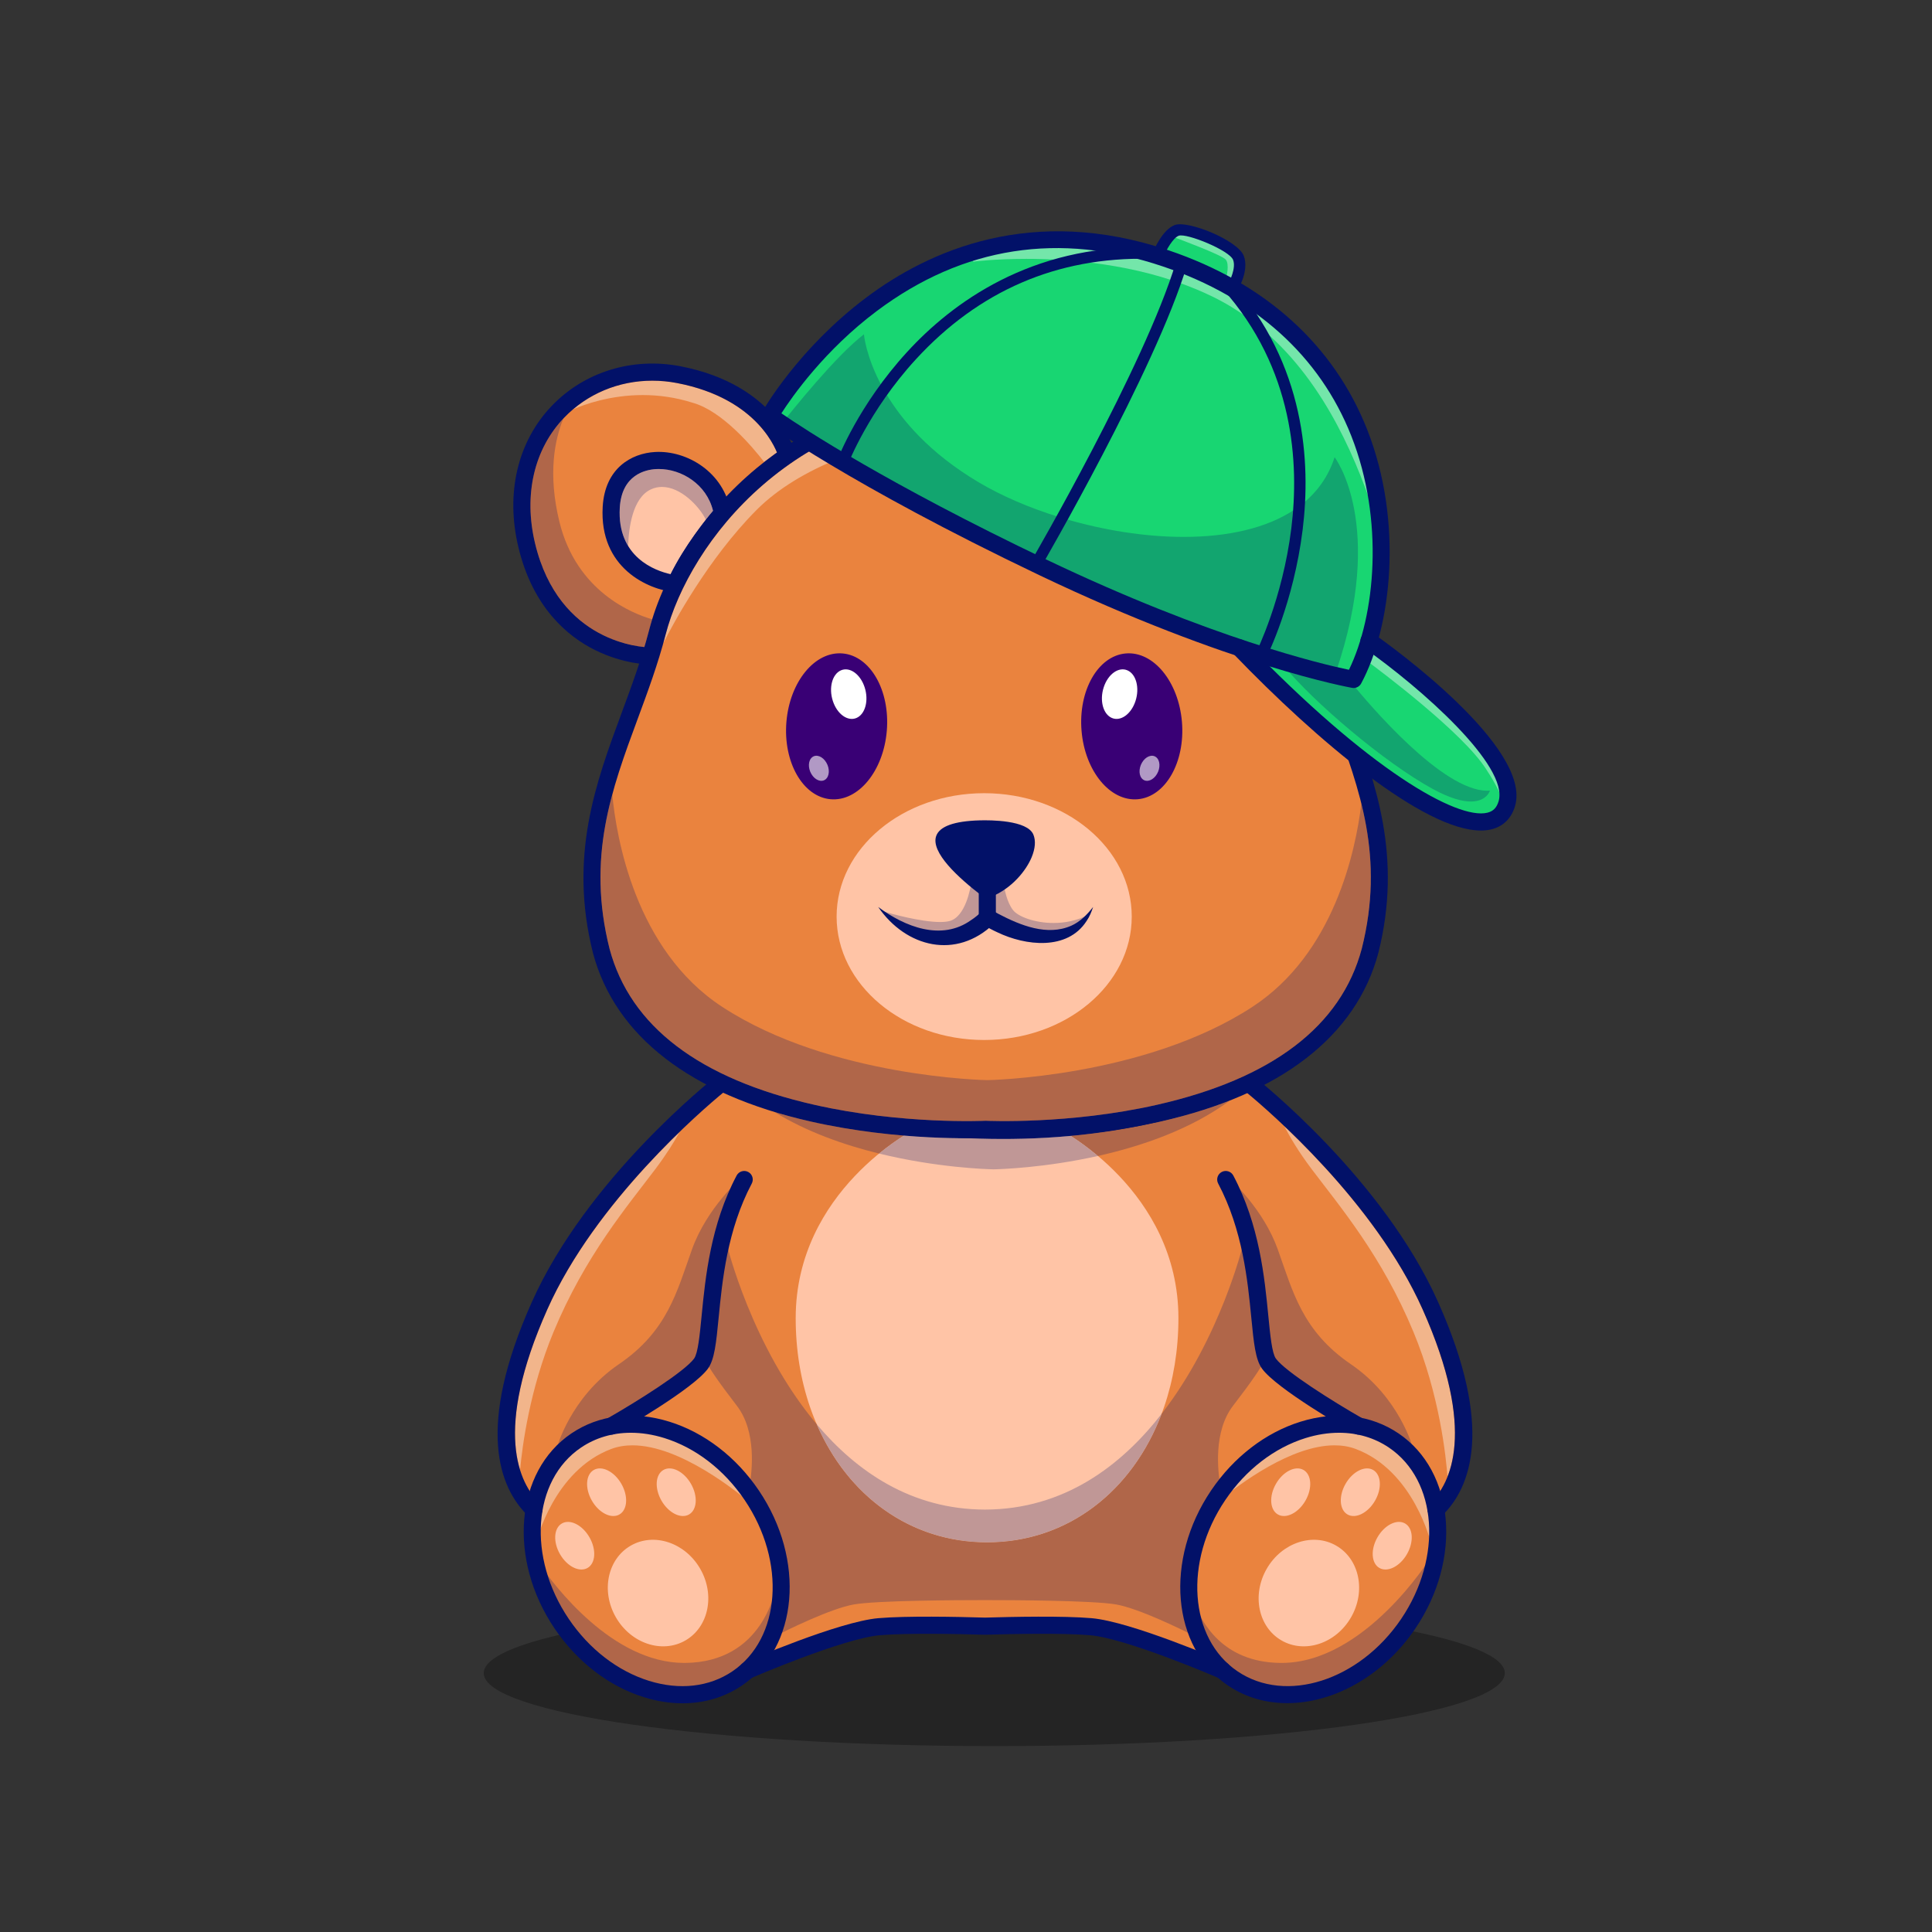 <svg xmlns:inkscape="http://www.inkscape.org/namespaces/inkscape" xmlns:sodipodi="http://sodipodi.sourceforge.net/DTD/sodipodi-0.dtd" xmlns="http://www.w3.org/2000/svg" xmlns:svg="http://www.w3.org/2000/svg" version="1.1" id="svg2" width="100%" height="100%" viewBox="0 0 5333.333 5333.333" sodipodi:docname="28952457_5600_10_08.eps">
  <rect x="0" y="0" width="5333.333" height="5333.333" fill="#333333" stroke="none"/>
  <defs id="defs6"/>
  <sodipodi:namedview id="namedview4" pagecolor="#ffffff" bordercolor="#000000" borderopacity="0.25" inkscape:showpageshadow="2" inkscape:pageopacity="0.0" inkscape:pagecheckerboard="0" inkscape:deskcolor="#d1d1d1"/>
  <g id="g8" inkscape:groupmode="layer" inkscape:label="ink_ext_XXXXXX" transform="matrix(1.333,0,0,-1.333,0,5333.333)">
    <g id="g10" transform="scale(0.1)">
      <path d="M 0,0 H 40000 V 40000 H 0 Z" style="fill:#c5c5ff;fill-opacity:0;fill-rule:nonzero;stroke:none" id="path12"/>
      <path d="m 20590.4,3850 c -5839.1,0 -10572.7,676.7 -10572.7,1511.4 0,315.1 674.5,607.7 1828.5,849.9 616.5,-783.7 1484,-1224.9 2288.3,-1225 391.5,0 767.9,104.5 1093.4,325 v 0 c 1.1,0.7 2.2,1.5 3.3,2.2 0.4,0.3 0.7,0.5 1.1,0.8 0.7,0.5 1.6,1.1 2.3,1.6 0.4,0.2 0.8,0.5 1.2,0.8 0.9,0.6 1.5,1 2.3,1.6 0.4,0.2 0.8,0.5 1.1,0.7 0.8,0.6 1.7,1.2 2.5,1.7 0.3,0.2 0.6,0.4 0.9,0.6 1,0.8 2.1,1.5 3.1,2.2 0.1,0.1 0.2,0.1 0.2,0.2 2.4,1.6 4.7,3.2 7.1,4.9 0.1,0 0.2,0.2 0.4,0.2 1,0.8 2,1.4 3,2.2 0.2,0.1 0.4,0.3 0.6,0.4 1,0.7 2,1.4 2.9,2.1 0.2,0.1 0.4,0.2 0.5,0.3 453.2,321.4 727.8,822.3 815.5,1394.7 47.5,3.2 95.9,6.4 143.7,9.5 -30.3,-213.3 -84.9,-417.9 -163.5,-608.7 0.2,0.1 0.4,0.2 0.6,0.3 -77,-187.1 -177,-361 -299.8,-517 578.3,238.2 1826.1,727.4 2442.2,780.5 268,23.1 637.1,30.9 1013.2,30.9 435.3,0 879.9,-10.4 1187.7,-19.6 305.4,9.2 748.7,19.6 1183.3,19.6 375.9,0 745.2,-7.8 1013.4,-30.9 615.5,-53.1 1861.3,-541.3 2440.5,-779.8 v 0 0 c -122.2,154.6 -223.1,328.2 -301,517.5 0.8,-0.4 1.5,-0.8 2.2,-1.1 v 0 0 c -80.6,195.3 -137.6,406.9 -167.6,632.3 48.2,-2.8 96.7,-5.6 144.5,-8.5 80.6,-566.4 337.8,-1039.8 737.7,-1357.8 0.1,-0.1 0.2,-0.2 0.4,-0.3 0.7,-0.6 1.6,-1.3 2.3,-1.9 0.3,-0.2 0.4,-0.3 0.7,-0.5 0.7,-0.5 1.4,-1.1 2.1,-1.7 0.3,-0.2 0.6,-0.5 0.9,-0.7 0.6,-0.5 1.2,-1 1.9,-1.5 0.4,-0.3 0.7,-0.6 1.1,-0.9 0.6,-0.4 1.1,-0.8 1.7,-1.2 0.4,-0.4 0.9,-0.8 1.4,-1.2 0.4,-0.3 0.9,-0.7 1.4,-1 0.5,-0.5 1.1,-0.9 1.7,-1.4 0.3,-0.2 0.7,-0.5 1,-0.8 0.7,-0.5 1.3,-1 2,-1.5 0.3,-0.2 0.5,-0.4 0.8,-0.7 0.8,-0.6 1.6,-1.2 2.4,-1.8 0.1,-0.1 0.3,-0.2 0.4,-0.3 0.9,-0.7 1.8,-1.4 2.7,-2.1 l 0.1,-0.1 c 29.3,-22.4 59.2,-44.1 89.9,-64.8 319.4,-216.4 693.8,-326.3 1093.4,-326.3 235,0 478.5,38 724.9,114.6 1.2,0.3 2.3,0.7 3.5,1 0.3,0.1 0.6,0.2 0.9,0.3 1,0.4 2.1,0.7 3.1,1 0.4,0.1 0.8,0.3 1.3,0.4 0.7,0.2 1.4,0.5 2.1,0.7 0.6,0.2 1.2,0.3 1.7,0.5 0.4,0.1 0.9,0.3 1.3,0.4 1.3,0.4 2.5,0.8 3.7,1.2 0.2,0 0.4,0.1 0.5,0.2 612.7,195.1 1173.3,607.9 1596.2,1172.2 C 30357.3,6023.3 31163,5705.8 31163,5361.4 31163,4526.7 26429.5,3850 20590.4,3850" style="fill:black;fill-opacity:0.3;fill-rule:nonzero;stroke:none" id="path14"/>
      <path d="m 15507.4,9007.4 c -436.5,644.5 -1046.6,1114.4 -1717.8,1323.2 -246.3,76.6 -489.9,114.5 -724.8,114.5 -399.7,0 -774.1,-109.9 -1093.5,-326.2 -1052,-712.6 -1177.4,-2370.6 -279.6,-3696.2 897.9,-1325.4 2484.4,-1824 3536.2,-1111.4 1051.9,712.5 1177.3,2370.5 279.5,3696.1" style="fill:#ea833e;fill-opacity:1;fill-rule:nonzero;stroke:none" id="path16"/>
      <path d="m 29557.3,12939.6 c -1048.5,2350.7 -3411.9,4315.4 -3719.6,4564.6 -2602.4,-1138.2 -5423.1,-1076.2 -7335.4,-822.6 -1895.2,251.5 -3296,735.9 -3542,824.5 -297.7,-240.9 -2670.6,-2209.7 -3721.8,-4566.5 -1036.6,-2324 -720.1,-3477.9 -222.6,-4046.1 121.9,552.7 416.1,1031.8 875.7,1343.1 225.5,152.8 476.3,255.4 742.8,308.4 136.3,78.4 1560.6,902.5 1825.4,1268.2 97.4,134.5 131.9,486.5 175.4,932.3 76.9,787.7 182.3,1866.6 713.8,2870.8 18.3,34.6 61.3,48 96.1,29.6 34.7,-18.4 48,-61.4 29.6,-96.1 -518.4,-979.4 -622.2,-2042.2 -698,-2818.2 -47.4,-485.3 -81.6,-836.1 -201.8,-1001.9 -219.3,-302.9 -1118.8,-862.8 -1590.9,-1144.5 273.9,9.6 559.2,-29.1 847.8,-118.9 701.9,-218.3 1338.8,-708.1 1793.4,-1379.2 795.5,-1174.5 817.3,-2603.1 131.7,-3474.5 578.3,238.2 1826.1,727.4 2442.2,780.5 578.4,49.9 1627.3,28.4 2200.9,11.3 569.4,17.2 1618.4,38.6 2196.7,-11.3 615.5,-53.1 1861.3,-541.3 2440.5,-779.8 -275.1,348.3 -442.4,792.3 -482.1,1296.8 -57.7,732.7 160.9,1505.9 615.5,2177 454.6,671.1 1091.5,1160.9 1793.4,1379.2 288.6,89.8 574,128.5 847.8,118.9 -472.2,281.7 -1371.6,841.6 -1590.9,1144.5 -120.2,165.8 -154.5,516.6 -201.9,1002.1 -75.7,775.9 -179.6,1838.6 -697.9,2818 -18.4,34.7 -5.1,77.7 29.6,96.1 34.8,18.4 77.7,5 96.1,-29.6 531.4,-1004.2 636.8,-2083 713.8,-2870.7 43.5,-445.8 77.9,-797.9 175.4,-932.4 264.7,-365.6 1688.9,-1189.7 1825.4,-1268.2 266.5,-53 517.3,-155.6 742.8,-308.4 448.5,-303.7 752,-772.1 877.3,-1341.3 496.6,568.9 811.3,1722.8 -224.2,4044.3" style="fill:#ea833e;fill-opacity:1;fill-rule:nonzero;stroke:none" id="path18"/>
      <path d="m 28824.5,10118.9 c -319.4,216.3 -693.8,326.2 -1093.5,326.2 -234.9,0 -478.5,-37.9 -724.8,-114.5 -671.2,-208.8 -1281.3,-678.7 -1717.9,-1323.2 -436.5,-644.5 -646.6,-1385.4 -591.5,-2086.2 54.7,-694.7 364.1,-1266.5 871.1,-1609.9 507.2,-343.6 1152.8,-418.6 1818.3,-211.7 671.3,208.7 1281.3,678.6 1717.8,1323.1 436.6,644.6 646.7,1385.4 591.6,2086.2 -54.7,694.8 -364,1266.5 -871.1,1610" style="fill:#ea833e;fill-opacity:1;fill-rule:nonzero;stroke:none" id="path20"/>
      <path d="m 21957.1,16615.5 c -167.2,41.7 -1305.1,-27.9 -1305.1,-27.9 l -211,-58.1 -211,58.1 c 0,0 -1137.9,69.6 -1305.1,27.9 0,0 -2446.9,-1261.8 -2446.9,-3903.8 0,-2642 1669.6,-4641.8 3963,-4641.8 2293.4,0 3963,1999.8 3963,4641.8 0,2642 -2446.9,3903.8 -2446.9,3903.8" style="fill:#ffc4a6;fill-opacity:1;fill-rule:nonzero;stroke:none" id="path22"/>
      <path d="m 14500.2,7522.9 c 312.9,-542 176,-1206.9 -305.9,-1485.1 -481.8,-278.2 -1126.1,-64.3 -1439.1,477.7 -312.9,542 -175.9,1206.9 305.9,1485.1 481.9,278.2 1126.2,64.3 1439.1,-477.7" style="fill:#ffc4a6;fill-opacity:1;fill-rule:nonzero;stroke:none" id="path24"/>
      <path d="m 12206.3,8175.6 c 146.9,-254.4 129.6,-539.3 -38.6,-636.4 -168.2,-97.1 -423.6,30.4 -570.4,284.7 -146.8,254.4 -129.5,539.3 38.6,636.4 168.2,97.1 423.6,-30.4 570.4,-284.7" style="fill:#ffc4a6;fill-opacity:1;fill-rule:nonzero;stroke:none" id="path26"/>
      <path d="m 12866.8,9283.3 c 146.9,-254.4 129.6,-539.3 -38.6,-636.4 -168.2,-97.1 -423.6,30.4 -570.4,284.7 -146.8,254.4 -129.5,539.3 38.6,636.4 168.2,97.1 423.6,-30.4 570.4,-284.7" style="fill:#ffc4a6;fill-opacity:1;fill-rule:nonzero;stroke:none" id="path28"/>
      <path d="m 14308.3,9283.3 c 146.9,-254.4 129.6,-539.3 -38.6,-636.4 -168.2,-97.1 -423.6,30.4 -570.4,284.7 -146.8,254.4 -129.5,539.3 38.6,636.4 168.2,97.1 423.6,-30.4 570.4,-284.7" style="fill:#ffc4a6;fill-opacity:1;fill-rule:nonzero;stroke:none" id="path30"/>
      <path d="m 26233.2,7522.9 c -312.9,-542 -176,-1206.9 305.9,-1485.1 481.9,-278.2 1126.2,-64.3 1439.1,477.7 312.9,542 176,1206.9 -305.9,1485.1 -481.9,278.2 -1126.2,64.3 -1439.1,-477.7" style="fill:#ffc4a6;fill-opacity:1;fill-rule:nonzero;stroke:none" id="path32"/>
      <path d="m 28527.1,8175.6 c -146.9,-254.4 -129.6,-539.3 38.6,-636.4 168.2,-97.1 423.6,30.4 570.4,284.7 146.9,254.4 129.6,539.3 -38.6,636.4 -168.2,97.1 -423.6,-30.4 -570.4,-284.7" style="fill:#ffc4a6;fill-opacity:1;fill-rule:nonzero;stroke:none" id="path34"/>
      <path d="m 27866.6,9283.3 c -146.9,-254.4 -129.6,-539.3 38.6,-636.4 168.2,-97.1 423.6,30.4 570.4,284.7 146.9,254.4 129.6,539.3 -38.6,636.4 -168.2,97.1 -423.6,-30.4 -570.4,-284.7" style="fill:#ffc4a6;fill-opacity:1;fill-rule:nonzero;stroke:none" id="path36"/>
      <path d="m 26425.1,9283.3 c -146.9,-254.4 -129.6,-539.3 38.6,-636.4 168.2,-97.1 423.6,30.4 570.4,284.7 146.9,254.4 129.6,539.3 -38.6,636.4 -168.2,97.1 -423.6,-30.4 -570.4,-284.7" style="fill:#ffc4a6;fill-opacity:1;fill-rule:nonzero;stroke:none" id="path38"/>
      <path d="m 11564.4,9958.9 v 0 c 96.8,102.2 204.9,194.6 324.2,275.7 -118.9,-80.8 -226.4,-173.2 -323,-274.9 l -1.2,-0.8 m 324.4,275.8 c 0.9,0.7 1.8,1.3 2.8,1.9 225.5,152.8 476.3,255.4 742.8,308.4 136.3,78.4 1560.6,902.5 1825.4,1268.2 97.4,134.5 131.9,486.5 175.4,932.3 76.9,787.7 182.3,1866.6 713.8,2870.8 v 0 c -531.5,-1004.2 -636.9,-2083.1 -713.8,-2870.8 -43.5,-445.8 -78,-797.8 -175.4,-932.3 -264.8,-365.7 -1689.1,-1189.8 -1825.4,-1268.2 -266.5,-53 -517.3,-155.6 -742.8,-308.4 -1,-0.6 -1.9,-1.2 -2.8,-1.9" style="fill:#9498d9;fill-opacity:1;fill-rule:nonzero;stroke:none" id="path40"/>
      <path d="m 11564.4,9958.9 -33,65 c 0,0 275.2,1045.7 1284.3,1733.8 1009.1,688 1201.7,1504.4 1513.6,2375.9 311.9,871.5 1019.7,1482.7 1019.7,1482.7 -531.5,-1004.2 -636.9,-2083.1 -713.8,-2870.8 -43.5,-445.8 -78,-797.8 -175.4,-932.3 -264.8,-365.7 -1689.1,-1189.8 -1825.4,-1268.2 -266.5,-53 -517.3,-155.6 -742.8,-308.4 -1,-0.6 -1.9,-1.2 -2.8,-1.9 -0.1,0 -0.1,0 -0.2,-0.1 -119.3,-81.1 -227.4,-173.5 -324.2,-275.7" style="fill:#b06649;fill-opacity:1;fill-rule:nonzero;stroke:none" id="path42"/>
      <path d="m 11688.8,6427.1 c -0.2,0.3 -0.4,0.5 -0.6,0.8 0.2,-0.3 0.4,-0.6 0.6,-0.8 m -3,4.4 c -0.2,0.2 -0.4,0.5 -0.5,0.7 0.1,-0.2 0.3,-0.5 0.5,-0.7 m -3.1,4.5 c -0.1,0.2 -0.2,0.3 -0.3,0.5 0.1,-0.2 0.2,-0.3 0.3,-0.5" style="fill:#9498d9;fill-opacity:1;fill-rule:nonzero;stroke:none" id="path44"/>
      <path d="m 15231.2,5313.5 c 0.4,0.3 0.8,0.5 1.1,0.8 -0.4,-0.3 -0.7,-0.5 -1.1,-0.8 m 3.4,2.4 c 0.4,0.2 0.8,0.5 1.2,0.8 -0.4,-0.3 -0.8,-0.6 -1.2,-0.8 m 3.5,2.4 c 0.4,0.2 0.8,0.5 1.1,0.7 -0.3,-0.2 -0.7,-0.5 -1.1,-0.7 m 3.6,2.4 c 0.3,0.2 0.6,0.4 0.9,0.6 -0.3,-0.2 -0.6,-0.4 -0.9,-0.6 m 4,2.8 c 0.1,0.1 0.2,0.1 0.2,0.2 0,-0.1 -0.1,-0.1 -0.2,-0.2 m 7.3,5.1 c 0.1,0.1 0.2,0.2 0.4,0.2 -0.2,0 -0.3,-0.2 -0.4,-0.2 m 3.4,2.4 c 0.2,0.1 0.4,0.2 0.6,0.4 -0.2,-0.1 -0.4,-0.3 -0.6,-0.4 m 3.5,2.5 c 0.2,0.1 0.3,0.2 0.5,0.3 -0.1,-0.1 -0.3,-0.2 -0.5,-0.3" style="fill:#777dc3;fill-opacity:1;fill-rule:nonzero;stroke:none" id="path46"/>
      <path d="m 14134.5,4986.3 c -874,0.1 -1822.7,521.1 -2442.8,1436.4 v 0 c -1,1.5 -2,2.9 -2.9,4.4 -0.2,0.2 -0.4,0.5 -0.6,0.8 -0.8,1.2 -1.6,2.4 -2.4,3.6 -0.2,0.2 -0.4,0.5 -0.5,0.7 -0.9,1.3 -1.7,2.6 -2.6,3.8 -0.1,0.2 -0.2,0.3 -0.3,0.5 -254.8,379.8 -425.3,786.5 -515,1190.1 304.3,-443.8 1511.2,-2054.4 3002.1,-2054.4 8.2,0 16.4,0 24.5,0.1 1598.1,19 1873.8,1480.9 1908.3,1720.5 42.1,-800 -244.6,-1535.5 -841.9,-1959 -0.2,-0.1 -0.3,-0.2 -0.5,-0.3 -1,-0.7 -1.9,-1.4 -2.9,-2.1 -0.2,-0.2 -0.4,-0.3 -0.6,-0.4 -1,-0.8 -2,-1.5 -3,-2.2 -0.2,0 -0.3,-0.1 -0.4,-0.2 -2.4,-1.7 -4.7,-3.3 -7.1,-4.9 0,-0.1 -0.1,-0.1 -0.2,-0.2 -1,-0.7 -2.1,-1.5 -3.1,-2.2 -0.3,-0.2 -0.6,-0.4 -0.9,-0.6 -0.9,-0.6 -1.6,-1.1 -2.5,-1.7 -0.3,-0.2 -0.7,-0.5 -1.1,-0.7 -0.8,-0.6 -1.5,-1.1 -2.3,-1.6 -0.4,-0.3 -0.8,-0.6 -1.2,-0.8 -0.7,-0.6 -1.5,-1.1 -2.3,-1.6 -0.3,-0.3 -0.7,-0.5 -1.1,-0.8 -1.1,-0.7 -2.2,-1.5 -3.3,-2.2 v 0 c -325.5,-220.5 -701.9,-325 -1093.4,-325" style="fill:#b06649;fill-opacity:1;fill-rule:nonzero;stroke:none" id="path48"/>
      <path d="m 29229,9961.6 c -97.8,102.3 -206.1,194.6 -324.8,275 -225.5,152.8 -476.3,255.4 -742.8,308.4 -136.5,78.5 -1560.7,902.6 -1825.4,1268.2 -97.5,134.5 -131.9,486.6 -175.4,932.4 v 0 0 c 43.5,-445.8 77.9,-797.9 175.4,-932.4 264.7,-365.6 1688.9,-1189.7 1825.4,-1268.2 266.5,-53 517.3,-155.6 742.8,-308.4 118.7,-80.4 227.2,-172.3 325,-274.5 l -0.2,-0.5 m -3068.9,2789.2 c -76.8,785.7 -182.8,1859.2 -710.3,2859.5 0.1,-0.1 0.2,-0.2 0.3,-0.3 527.4,-1000.2 633.2,-2073.5 710,-2859.2" style="fill:#9498d9;fill-opacity:1;fill-rule:nonzero;stroke:none" id="path50"/>
      <path d="m 29229.2,9962.1 c -97.8,102.2 -206.3,194.1 -325,274.5 -225.5,152.8 -476.3,255.4 -742.8,308.4 -136.5,78.5 -1560.7,902.6 -1825.4,1268.2 -97.5,134.5 -131.9,486.6 -175.4,932.4 v 0 c -0.2,1.7 -0.4,3.5 -0.5,5.2 -76.8,785.7 -182.6,1859 -710,2859.2 73.2,-65.1 718.6,-655 1012.6,-1476.4 311.9,-871.5 504.5,-1687.9 1513.6,-2375.9 1009.1,-688.1 1284.3,-1733.8 1284.3,-1733.8 l -31.4,-61.8" style="fill:#b06649;fill-opacity:1;fill-rule:nonzero;stroke:none" id="path52"/>
      <path d="m 26661.3,4985 c -399.6,0 -774,109.9 -1093.4,326.3 -30.7,20.7 -60.6,42.4 -89.9,64.8 29.3,-22.4 59.2,-44.1 89.9,-64.8 319.4,-216.4 693.8,-326.3 1093.4,-326.3 235,0 478.5,38 724.9,114.6 1.2,0.3 2.3,0.7 3.5,1 -1.2,-0.3 -2.3,-0.7 -3.5,-1 -246.4,-76.6 -489.9,-114.6 -724.9,-114.6 m 729.3,115.9 c 1,0.4 2.1,0.7 3.1,1 -1,-0.3 -2.1,-0.6 -3.1,-1 m 4.4,1.4 c 0.7,0.2 1.4,0.5 2.1,0.7 -0.7,-0.2 -1.4,-0.5 -2.1,-0.7 m 3.8,1.2 c 0.4,0.1 0.9,0.3 1.3,0.4 -0.4,-0.1 -0.9,-0.3 -1.3,-0.4 m 5,1.6 c 0.2,0.1 0.4,0.1 0.5,0.2 -0.1,-0.1 -0.3,-0.2 -0.5,-0.2 m -1925.9,271.1 c -0.9,0.7 -1.8,1.4 -2.7,2.1 0.9,-0.7 1.8,-1.4 2.7,-2.1 m -3.1,2.4 c -0.8,0.6 -1.6,1.2 -2.4,1.8 0.8,-0.6 1.6,-1.2 2.4,-1.8 m -3.2,2.5 c -0.7,0.5 -1.3,1 -2,1.5 0.7,-0.5 1.3,-1 2,-1.5 m -3,2.3 c -0.6,0.5 -1.2,0.9 -1.7,1.4 0.5,-0.5 1.1,-0.9 1.7,-1.4 m -3.1,2.4 c -0.5,0.4 -1,0.8 -1.4,1.2 0.5,-0.4 0.9,-0.8 1.4,-1.2 m -3.1,2.4 c -0.4,0.3 -0.7,0.6 -1.1,0.9 0.4,-0.3 0.7,-0.6 1.1,-0.9 m -3,2.4 c -0.3,0.2 -0.6,0.5 -0.9,0.7 0.3,-0.2 0.6,-0.5 0.9,-0.7 m -3,2.4 c -0.3,0.2 -0.4,0.3 -0.7,0.5 0.3,-0.2 0.4,-0.3 0.7,-0.5 m -3,2.4 c -0.2,0.1 -0.3,0.2 -0.4,0.3 0.1,-0.1 0.2,-0.2 0.4,-0.3" style="fill:#777dc3;fill-opacity:1;fill-rule:nonzero;stroke:none" id="path54"/>
      <path d="m 26661.3,4985 c -399.6,0 -774,109.9 -1093.4,326.3 -30.7,20.7 -60.6,42.4 -89.9,64.8 0,0.1 0,0.1 -0.1,0.1 -0.9,0.7 -1.8,1.4 -2.7,2.1 -0.1,0.1 -0.3,0.2 -0.4,0.3 -0.8,0.6 -1.6,1.2 -2.4,1.8 -0.3,0.3 -0.5,0.5 -0.8,0.7 -0.7,0.5 -1.3,1 -2,1.5 -0.3,0.3 -0.7,0.6 -1,0.8 -0.6,0.5 -1.2,0.9 -1.7,1.4 -0.5,0.3 -0.9,0.7 -1.4,1 -0.5,0.4 -0.9,0.8 -1.4,1.2 -0.6,0.4 -1.1,0.8 -1.7,1.2 -0.4,0.3 -0.7,0.6 -1.1,0.9 -0.7,0.5 -1.3,1 -1.9,1.5 -0.3,0.2 -0.6,0.5 -0.9,0.7 -0.7,0.6 -1.4,1.2 -2.1,1.7 -0.3,0.2 -0.4,0.3 -0.7,0.5 -0.7,0.6 -1.6,1.3 -2.3,1.9 -0.2,0.1 -0.3,0.2 -0.4,0.3 -437.7,348 -704.2,882.2 -755.7,1520.6 169.7,-514.1 626.1,-1329.8 1817,-1344 8.2,-0.1 16.3,-0.1 24.5,-0.1 1728.9,0 3077.1,2167.4 3077.1,2167.4 -146.6,-822.5 -641.2,-1518 -1027.9,-1923.5 -349.2,-328.8 -753.4,-573.8 -1183.7,-710.8 -0.1,-0.1 -0.3,-0.1 -0.5,-0.2 -1.2,-0.4 -2.4,-0.8 -3.7,-1.2 -0.4,-0.1 -0.9,-0.3 -1.3,-0.4 -0.6,-0.2 -1.1,-0.3 -1.7,-0.5 -0.7,-0.2 -1.4,-0.5 -2.1,-0.7 -0.5,-0.1 -0.9,-0.3 -1.3,-0.4 -1,-0.3 -2.1,-0.6 -3.1,-1 -0.3,-0.1 -0.6,-0.2 -0.9,-0.3 -1.2,-0.3 -2.3,-0.7 -3.5,-1 -246.4,-76.6 -489.9,-114.6 -724.9,-114.6" style="fill:#b06649;fill-opacity:1;fill-rule:nonzero;stroke:none" id="path56"/>
      <path d="m 16219.6,6738 c 101.6,716.8 -72,1532.8 -536.4,2260.9 464.4,-728 638.3,-1544.1 536.8,-2260.8 -0.3,-0.1 -0.1,-0.1 -0.4,-0.1 m 8351.2,24 -0.2,0.1 c -6.4,48.7 -11.6,98 -15.5,148 3.9,-50 9.2,-99.3 15.7,-148.1 m -24.8,381.1 c 0.2,661.7 218,1343.7 624.6,1944 33.4,49.3 67.8,97.6 103.1,145 0,-0.2 0.1,-0.4 0.1,-0.6 -35.3,-47.3 -69.9,-95.2 -103.2,-144.4 -406.6,-600.3 -624.4,-1282.3 -624.6,-1944 m -8863,1856.1 c -0.5,0.8 -1.2,1.8 -1.7,2.6 0.6,-0.9 1.1,-1.8 1.7,-2.6 m -1.9,2.9 c -2.2,3.5 -4.5,7.1 -6.8,10.6 2.3,-3.5 4.6,-7.1 6.8,-10.6 m -7.4,11.5 c -0.4,0.7 -0.9,1.4 -1.3,2.1 0.4,-0.7 0.9,-1.4 1.3,-2.1 m -2,3.2 c -0.4,0.7 -0.8,1.2 -1.3,1.9 0.5,-0.6 0.9,-1.3 1.3,-1.9 m -2,3.1 c -0.4,0.6 -0.8,1.3 -1.3,1.9 0.5,-0.6 0.9,-1.3 1.3,-1.9 m -2.2,3.4 c -0.6,1 -1.3,2 -2,3 0.7,-1 1.4,-2 2,-3 m -3,4.5 c -0.3,0.6 -0.7,1.2 -1.1,1.7 0.4,-0.5 0.8,-1.1 1.1,-1.7 m -2,3.2 c -0.4,0.6 -0.7,1.1 -1.1,1.7 0.3,-0.6 0.7,-1.2 1.1,-1.7 m -2.1,3.2 c -0.4,0.5 -0.7,1.1 -1.1,1.6 0.4,-0.5 0.8,-1.1 1.1,-1.6 m -2.3,3.5 c -0.3,0.5 -0.7,1 -1,1.5 0.4,-0.5 0.7,-1 1,-1.5 m -2.8,4.3 c -0.3,0.4 -0.6,0.8 -0.8,1.2 0.2,-0.4 0.5,-0.8 0.8,-1.2 m -2.1,3.1 c -0.3,0.5 -0.6,1 -0.9,1.5 0.3,-0.6 0.6,-1 0.9,-1.5 m -2.1,3.2 c -0.3,0.5 -0.6,1 -0.9,1.5 0.3,-0.5 0.6,-1 0.9,-1.5 m -2.2,3.4 c -0.3,0.4 -0.5,0.8 -0.8,1.2 0.2,-0.4 0.5,-0.8 0.8,-1.2 m -2.9,4.3 c -0.1,0.2 -0.2,0.3 -0.3,0.5 0.1,-0.2 0.2,-0.3 0.3,-0.5 m -2.1,3.2 c -0.2,0.4 -0.4,0.7 -0.7,1 0.2,-0.2 0.5,-0.7 0.7,-1 m -2.2,3.3 c -0.2,0.3 -0.4,0.7 -0.7,1 0.3,-0.3 0.5,-0.7 0.7,-1 m -2.2,3.3 c -0.2,0.3 -0.4,0.6 -0.6,1 0.2,-0.4 0.4,-0.7 0.6,-1 m -2.4,3.5 c -0.1,0.2 -0.3,0.5 -0.4,0.7 0.1,-0.2 0.3,-0.5 0.4,-0.7 m -2.5,3.8 c -0.2,0.3 -0.4,0.7 -0.6,0.9 0.2,-0.2 0.4,-0.6 0.6,-0.9 m -2.2,3.3 c -0.2,0.3 -0.5,0.7 -0.7,1 0.3,-0.3 0.5,-0.7 0.7,-1 m -2.1,3.2 c -0.3,0.3 -0.5,0.7 -0.8,1.1 0.3,-0.4 0.5,-0.7 0.8,-1.1 m -2.3,3.4 c -0.2,0.3 -0.5,0.6 -0.7,0.9 0.2,-0.3 0.5,-0.7 0.7,-0.9 m -2.8,4.1 v 0 c -33.5,49.4 -68.3,97.5 -103.7,145 0.1,0.2 0.1,0.4 0.1,0.6 35.5,-47.6 70.1,-96.1 103.6,-145.6 v 0 m -1003.2,2726 c -0.1,0.2 -0.2,0.3 -0.2,0.4 82.6,185.2 113.8,497.8 153.9,908 -40.1,-410.1 -71.2,-723.2 -153.7,-908.4 m 11551.5,0.6 c -80.5,181 -112,483.8 -150.7,879.8 38.7,-396 70.4,-698.4 151,-879.3 -0.1,-0.2 -0.2,-0.3 -0.3,-0.5 M 14776,12724.3 c 0.2,2.4 0.5,4.9 0.7,7.3 -0.2,-2.4 -0.5,-4.9 -0.7,-7.3 m 11243,7.5 c -0.6,5.9 -1.1,11.9 -1.7,17.9 0.6,-6 1.1,-12 1.7,-17.9 m -1.8,18.3 c -0.2,2.7 -0.5,5.4 -0.8,8.1 0.3,-2.7 0.6,-5.4 0.8,-8.1 m -1,10.9 c -0.1,0.9 -0.2,1.7 -0.3,2.5 0.1,-0.8 0.2,-1.6 0.3,-2.5" style="fill:#9498d9;fill-opacity:1;fill-rule:nonzero;stroke:none" id="path58"/>
      <path d="m 16056.1,6129.3 c 78.6,190.8 133.2,395.4 163.5,608.7 0.3,0 0.1,0 0.4,0.1 -30.2,-213.3 -84.8,-417.8 -163.3,-608.5 -0.2,-0.1 -0.4,-0.2 -0.6,-0.3 m 8682.3,0.4 c -0.7,0.3 -1.4,0.7 -2.2,1.1 -80.2,194.8 -136,406.3 -165.6,631.3 l 0.2,-0.1 c 30,-225.4 87,-437 167.6,-632.3" style="fill:#777dc3;fill-opacity:1;fill-rule:nonzero;stroke:none" id="path60"/>
      <path d="m 16056.7,6129.6 c 78.5,190.7 133.1,395.2 163.3,608.5 101.5,716.7 -72.4,1532.8 -536.8,2260.8 -0.1,0.1 -0.1,0.2 -0.2,0.3 -0.6,0.8 -1.1,1.7 -1.7,2.6 -0.1,0.1 -0.1,0.2 -0.2,0.3 -2.2,3.5 -4.5,7.1 -6.8,10.6 -0.2,0.3 -0.3,0.6 -0.6,0.9 -0.4,0.7 -0.9,1.4 -1.3,2.1 -0.2,0.3 -0.5,0.7 -0.7,1.1 -0.4,0.6 -0.8,1.3 -1.3,1.9 -0.2,0.4 -0.5,0.8 -0.7,1.2 -0.4,0.6 -0.8,1.3 -1.3,1.9 -0.3,0.5 -0.6,1 -0.9,1.5 -0.6,1 -1.3,2 -2,3 -0.3,0.5 -0.6,1 -1,1.5 -0.3,0.6 -0.7,1.2 -1.1,1.7 -0.3,0.5 -0.6,1 -0.9,1.5 -0.4,0.5 -0.8,1.1 -1.1,1.7 -0.3,0.5 -0.7,1 -1,1.5 -0.3,0.5 -0.7,1.1 -1.1,1.6 -0.4,0.6 -0.8,1.3 -1.2,1.9 -0.3,0.5 -0.6,1 -1,1.5 -0.6,0.9 -1.2,1.8 -1.8,2.8 -0.3,0.4 -0.6,0.8 -0.8,1.2 -0.5,0.7 -0.8,1.3 -1.3,1.9 -0.3,0.5 -0.6,0.9 -0.9,1.5 -0.4,0.5 -0.8,1.1 -1.2,1.7 -0.3,0.5 -0.6,1 -0.9,1.5 -0.5,0.6 -0.9,1.3 -1.3,1.9 -0.3,0.4 -0.6,0.8 -0.8,1.2 -0.7,1 -1.4,2.1 -2.1,3.1 -0.1,0.2 -0.2,0.3 -0.3,0.5 -0.6,0.8 -1.2,1.8 -1.8,2.7 -0.2,0.3 -0.5,0.8 -0.7,1 -0.5,0.8 -0.9,1.5 -1.5,2.3 -0.2,0.3 -0.4,0.7 -0.7,1 -0.4,0.7 -1,1.6 -1.5,2.3 -0.2,0.3 -0.4,0.6 -0.6,1 -0.6,0.8 -1.2,1.7 -1.8,2.5 -0.1,0.2 -0.3,0.5 -0.4,0.7 -0.7,1 -1.4,2.1 -2.1,3.1 -0.2,0.3 -0.4,0.7 -0.6,0.9 -0.5,0.8 -1.1,1.6 -1.6,2.4 -0.2,0.3 -0.4,0.7 -0.7,1 -0.5,0.8 -0.9,1.4 -1.4,2.2 -0.3,0.4 -0.5,0.7 -0.8,1.1 -0.5,0.8 -1,1.5 -1.5,2.3 -0.2,0.2 -0.5,0.6 -0.7,0.9 -0.7,1.1 -1.4,2.1 -2.1,3.2 v 0 c -33.5,49.5 -68.1,98 -103.6,145.6 54.8,310.7 148.7,1132.5 -261.4,1664.9 -385.6,500.9 -568.2,773.1 -638.2,915.5 82.5,185.2 113.6,498.3 153.7,908.4 0.1,0.9 0.2,1.9 0.3,2.8 0.2,2.4 0.5,4.9 0.7,7.3 v 0 c 43,439.9 95.1,972 226.5,1528.8 l 50.2,-25.9 c 0,0 508.4,-2114.2 1858.9,-3717.9 639.5,-1478.8 1933.1,-2446.7 3528.7,-2446.7 1671.6,0 3011.9,1062.5 3615.7,2661.6 1220.6,1571.1 1685.2,3503 1685.2,3503 l 50.6,26.1 c 128.3,-543.5 181,-1063.4 223.4,-1497.1 0.1,-0.8 0.2,-1.6 0.3,-2.5 0.1,-0.9 0.1,-1.9 0.2,-2.8 0.3,-2.7 0.6,-5.4 0.8,-8.1 0,-0.1 0.1,-0.3 0.1,-0.4 0.6,-6 1.1,-12 1.7,-17.9 v 0 c 1.3,-12.9 2.5,-25.6 3.8,-38.3 38.7,-396 70.2,-698.8 150.7,-879.8 -69.7,-142.3 -252.3,-414.4 -638.5,-916.1 -410.3,-532.8 -316,-1355.3 -261.3,-1665.5 -35.3,-47.4 -69.7,-95.7 -103.1,-145 -406.6,-600.3 -624.4,-1282.3 -624.6,-1944 0,-78 3,-155.7 9.1,-233 v 0 c 3.9,-50 9.1,-99.3 15.5,-148 29.6,-225 85.4,-436.5 165.6,-631.3 -236.5,119.8 -1144.6,569.1 -1623.8,652.5 -484.6,84.2 -2204.2,89.5 -2627,89.5 -37.1,0 -64.3,0 -79.7,-0.1 v 0 c 0,0 -3.1,0 -8.1,0 -5,0 -8.1,0 -8.1,0 v 0 c -15.4,0.1 -42.5,0.1 -79.7,0.1 -422.9,0 -2142.4,-5.3 -2627,-89.5 -480.6,-83.6 -1393,-535.5 -1626.1,-653.7" style="fill:#b06649;fill-opacity:1;fill-rule:nonzero;stroke:none" id="path62"/>
      <path d="m 20441,8069.9 c -1595.6,0 -2889.2,967.9 -3528.7,2446.7 823.5,-977.8 1960.2,-1765.9 3485.3,-1768.7 1635.5,3 2824.2,909 3659.1,1983.6 C 23452.9,9132.4 22112.6,8069.9 20441,8069.9" style="fill:#c09796;fill-opacity:1;fill-rule:nonzero;stroke:none" id="path64"/>
      <path d="m 22738.1,16071.2 c -221.6,186.8 -421,324.9 -562.7,415.3 447.7,41.6 904.9,105.2 1365.6,196.4 159.8,29.5 321.7,62.5 485,99.3 522.7,118 1004.4,264.1 1443.7,437.4 -810.1,-599.5 -1831.3,-946.9 -2731.6,-1148.4 m -4534,50 c -717,175.8 -1492.3,446.1 -2166.8,861.1 242.9,-73.8 496.4,-140.5 760.3,-200.1 686.5,-154.9 1350.7,-241.7 1918.9,-289.4 -129.6,-82.2 -309.8,-205.8 -512.4,-371.6" style="fill:#b06649;fill-opacity:1;fill-rule:nonzero;stroke:none" id="path66"/>
      <path d="m 20585.7,15794.1 c 0,0 -3,0 -8.3,0.1 -5.3,-0.1 -8.4,-0.1 -8.4,-0.1 v 0.3 c -140.1,2.9 -1172,34.3 -2364.9,326.8 202.6,165.8 382.8,289.4 512.4,371.6 530.9,-44.6 978,-55.1 1281.2,-55.1 22.8,0 44.9,0 66,0.1 229.1,-9.7 464.5,-15.1 704.9,-15.1 453.1,0 924.5,19.1 1406.8,63.8 141.7,-90.4 341.1,-228.5 562.7,-415.3 -1100.7,-246.2 -2020.7,-274.1 -2152.4,-276.8 v -0.3" style="fill:#c09796;fill-opacity:1;fill-rule:nonzero;stroke:none" id="path68"/>
      <path d="m 10770.3,9568 c -195.2,631.8 -176.3,1665.9 565.2,3328.4 669.1,1500 1881.2,2843.3 2740.1,3675 -112.3,-205.7 -275.5,-469.6 -507.7,-777.3 -577.9,-766 -1451.7,-1793.5 -2105.3,-3369.1 -491,-1183.4 -645.7,-2349.7 -692.3,-2857" style="fill:#f2b58b;fill-opacity:1;fill-rule:nonzero;stroke:none" id="path70"/>
      <path d="m 11923.2,10085.2 c 0.1,0 0.1,0.1 0.2,0.2 0,-0.1 -0.2,-0.2 -0.2,-0.2 m 3.4,2.4 c 0.2,0.2 0.4,0.4 0.7,0.5 -0.3,-0.1 -0.5,-0.3 -0.7,-0.5 m 3.4,2.5 c 0.3,0.2 0.6,0.4 0.9,0.6 -0.3,-0.2 -0.6,-0.4 -0.9,-0.6 m 3.7,2.7 c 0.2,0.1 0.4,0.3 0.6,0.4 -0.2,-0.1 -0.4,-0.3 -0.6,-0.4 m 4.2,2.9 v 0 0 m 3.4,2.4 c 0.3,0.2 0.6,0.5 0.9,0.7 -0.3,-0.3 -0.6,-0.5 -0.9,-0.7 m 3.4,2.4 c 0.4,0.3 0.8,0.6 1.2,0.9 -0.4,-0.3 -0.9,-0.6 -1.2,-0.9 m 3.4,2.4 c 0.4,0.3 0.9,0.6 1.2,0.9 -0.3,-0.3 -0.8,-0.6 -1.2,-0.9 m 3.8,2.7 c 0.3,0.2 0.6,0.4 0.9,0.6 -0.3,-0.2 -0.7,-0.5 -0.9,-0.6 m 4.3,2.9 c 0.2,0.2 0.6,0.5 0.9,0.7 -0.3,-0.3 -0.6,-0.4 -0.9,-0.7 m 3.4,2.4 c 0.4,0.3 0.8,0.6 1.3,0.9 -0.5,-0.3 -0.9,-0.6 -1.3,-0.9 m 3.5,2.4 c 0.4,0.3 0.8,0.6 1.3,0.9 -0.5,-0.3 -0.9,-0.6 -1.3,-0.9 m 3.6,2.5 c 0.4,0.2 0.8,0.5 1.1,0.7 -0.4,-0.2 -0.7,-0.4 -1.1,-0.7" style="fill:#dcdcff;fill-opacity:1;fill-rule:nonzero;stroke:none" id="path72"/>
      <path d="m 11102.4,8057.9 c -14,177 -12.1,351.3 5.5,520.3 27.5,8.4 53.4,23.7 74.8,45.8 68.4,70.2 66.8,182.5 -3.3,250.7 -6.2,6.1 -12.4,12.2 -18.7,18.6 113.5,485.6 369.4,907 762.5,1191.9 0,0 0.2,0.1 0.2,0.2 1.1,0.7 2.2,1.5 3.2,2.2 0.2,0.2 0.4,0.4 0.7,0.5 0.9,0.7 1.8,1.4 2.7,2 0.3,0.2 0.6,0.4 0.9,0.6 0.9,0.7 1.9,1.4 2.8,2.1 0.2,0.1 0.4,0.3 0.6,0.4 1.2,0.8 2.4,1.7 3.6,2.5 v 0 c 1.1,0.9 2.2,1.6 3.4,2.4 0.3,0.2 0.6,0.4 0.9,0.7 0.8,0.5 1.7,1.1 2.5,1.7 0.3,0.3 0.8,0.6 1.2,0.9 0.7,0.5 1.5,1 2.2,1.5 0.4,0.3 0.9,0.6 1.2,0.9 0.9,0.6 1.7,1.2 2.6,1.8 0.2,0.1 0.6,0.4 0.9,0.6 1.1,0.8 2.2,1.5 3.4,2.3 0.3,0.3 0.6,0.4 0.9,0.7 0.8,0.6 1.6,1.1 2.5,1.7 0.4,0.3 0.8,0.6 1.3,0.9 0.7,0.5 1.4,1 2.2,1.5 0.4,0.3 0.8,0.6 1.3,0.9 0.8,0.5 1.6,1.1 2.3,1.6 0.4,0.3 0.7,0.5 1.1,0.7 1.2,0.8 2.3,1.6 3.5,2.4 319.4,216.3 693.8,326.2 1093.5,326.2 234.9,0 478.5,-37.9 724.8,-114.5 671.2,-208.8 1281.3,-678.7 1717.8,-1323.2 44.7,-65.9 86,-132.8 125.6,-200.2 -350.7,303.4 -1546.9,1271.3 -2535.4,1271.3 -152.7,0 -300.4,-23.1 -439.3,-75.3 -1189.4,-447 -1546.7,-1907.3 -1555.9,-1945.3" style="fill:#f2b58b;fill-opacity:1;fill-rule:nonzero;stroke:none" id="path74"/>
      <path d="m 29976,9427.1 c -28.7,396.1 -159.9,1686.6 -703.9,2997.9 -653.6,1575.6 -1527.4,2603.1 -2105.3,3369.1 -279.9,370.9 -459.4,677.8 -570.3,895.9 862.4,-818.8 2161.8,-2219.9 2863.7,-3793.6 799.6,-1792.4 759,-2854.5 515.8,-3469.3" style="fill:#f2b58b;fill-opacity:1;fill-rule:nonzero;stroke:none" id="path76"/>
      <path d="m 28850.4,10101.1 c -0.3,0.1 -0.5,0.3 -0.8,0.5 0.3,-0.2 0.5,-0.4 0.8,-0.5 m -3.5,2.4 c -0.3,0.2 -0.5,0.4 -0.8,0.6 0.3,-0.2 0.5,-0.4 0.8,-0.6 m -3.5,2.4 c -0.2,0.2 -0.5,0.4 -0.8,0.6 0.3,-0.2 0.6,-0.4 0.8,-0.6 m -4.2,2.9 c -0.1,0.1 -0.3,0.2 -0.4,0.3 0.2,-0.1 0.3,-0.2 0.4,-0.3 m -3.3,2.3 c -0.4,0.3 -0.8,0.5 -1.2,0.8 0.4,-0.3 0.8,-0.5 1.2,-0.8 m -3.4,2.3 c -0.4,0.3 -0.8,0.6 -1.2,0.9 0.4,-0.3 0.8,-0.6 1.2,-0.9 m -3.5,2.4 c -0.4,0.3 -0.8,0.6 -1.1,0.8 0.4,-0.3 0.7,-0.5 1.1,-0.8" style="fill:#dcdcff;fill-opacity:1;fill-rule:nonzero;stroke:none" id="path78"/>
      <path d="m 29632.7,8056.1 c 0,0 -351.2,1494.2 -1556.3,1947.1 -138.9,52.2 -286.5,75.3 -439.3,75.3 -892,0 -1953.5,-788.5 -2410,-1165.3 20.1,31.5 40.2,63.1 61.2,94.2 436.6,644.5 1046.7,1114.4 1717.9,1323.2 246.3,76.6 489.9,114.5 724.8,114.5 399.7,0 774.1,-109.9 1093.5,-326.2 1.1,-0.8 2.3,-1.5 3.4,-2.3 0.3,-0.2 0.7,-0.5 1.1,-0.8 0.8,-0.5 1.5,-1 2.3,-1.5 0.4,-0.3 0.8,-0.6 1.2,-0.9 0.8,-0.5 1.5,-1 2.2,-1.5 0.4,-0.3 0.8,-0.5 1.2,-0.8 1,-0.7 2,-1.3 2.9,-2 0.1,-0.1 0.3,-0.2 0.4,-0.3 1.2,-0.8 2.3,-1.5 3.4,-2.3 0.3,-0.2 0.6,-0.4 0.8,-0.6 0.9,-0.6 1.8,-1.2 2.7,-1.8 0.3,-0.2 0.5,-0.4 0.8,-0.6 0.9,-0.7 1.8,-1.3 2.7,-1.9 0.3,-0.2 0.5,-0.4 0.8,-0.5 300.9,-211.3 529.7,-504.7 674.4,-857 42.5,-118.3 77.3,-239 103.4,-357.7 -4,-4 -7.9,-7.9 -11.9,-11.7 -70.1,-68.2 -71.6,-180.5 -3.3,-250.7 18.4,-18.9 40.1,-32.8 63.2,-41.7 18.8,-204.2 6.1,-388.6 -43.5,-526.2" style="fill:#f2b58b;fill-opacity:1;fill-rule:nonzero;stroke:none" id="path80"/>
      <path d="m 29740,8570.4 c -46.1,0 -92.3,17.9 -127,53.6 -68.3,70.2 -66.8,182.5 3.3,250.7 426.5,415.2 973.3,1489.9 -156.1,4021.7 -994.6,2230 -3189.4,4113.6 -3639.6,4484.6 -2608.3,-1121.3 -5421.2,-1058.2 -7332.2,-804.6 -1814.1,240.6 -3145.4,681.2 -3507.5,809.4 -437,-359.6 -2646.4,-2249.9 -3645.4,-4489.4 -1129.3,-2531.8 -582.5,-3606.5 -156.1,-4021.7 70.1,-68.2 71.7,-180.5 3.3,-250.7 -68.2,-70.2 -180.4,-71.7 -250.6,-3.3 -601.8,585.9 -1076.45,1828.4 79.6,4420.1 1142.3,2560.9 3717,4599.8 3826.1,4685.3 48.8,38.3 114.1,48.2 172.2,26.3 14.5,-5.5 1479.7,-554.2 3534,-825.8 1888,-249.5 4675.3,-309.4 7232.9,822.1 59.9,26.5 129.5,17.9 181.1,-22.6 109.1,-85.5 2683.8,-2124.4 3826.1,-4685.3 1156,-2591.7 681.4,-3834.2 79.6,-4420.1 -34.5,-33.5 -79.1,-50.3 -123.7,-50.3" style="fill:#021168;fill-opacity:1;fill-rule:nonzero;stroke:none" id="path82"/>
      <path d="m 13065.2,10338.8 c -378.8,0 -732.9,-103.6 -1034.4,-307.8 -1003.5,-679.7 -1116.2,-2271.7 -251.2,-3548.7 423.1,-624.7 1013.2,-1079.7 1661.5,-1281.4 634.1,-197.1 1247.4,-126.8 1727.2,198.2 1003.5,679.8 1116.2,2271.8 251.2,3548.8 -423.1,624.6 -1013.2,1079.6 -1661.5,1281.3 -235.7,73.3 -468.6,109.6 -692.8,109.6 z m 1070.2,-5602.5 c -259.8,0 -528.5,41.7 -799.6,126.1 -724.8,225.4 -1381.7,730.1 -1849.7,1421.1 -974.7,1438.8 -819.5,3251.7 345.9,4041.1 570.9,386.6 1292.3,473.1 2031.4,243.2 724.7,-225.5 1381.7,-730.1 1849.7,-1421.1 974.6,-1438.9 819.5,-3251.7 -346,-4041.1 -361.4,-244.9 -783.3,-369.3 -1231.7,-369.3" style="fill:#021168;fill-opacity:1;fill-rule:nonzero;stroke:none" id="path84"/>
      <path d="m 12658.4,10299.5 c -61.5,0 -121.4,32.1 -154.1,89.4 -48.5,85.1 -18.9,193.3 66.1,241.9 617.9,352.4 1608,974.7 1803.5,1244.6 80.5,111.2 117,484.9 155.6,880.4 77.8,796.6 184.4,1887.5 725.6,2910.2 45.8,86.5 153.1,119.6 239.6,73.8 86.6,-45.8 119.6,-153.1 73.8,-239.7 -508.6,-960.9 -611.1,-2011.6 -686.1,-2778.8 -50.9,-520.7 -84.5,-864.7 -221.4,-1053.9 -302.8,-418 -1750.8,-1251 -1914.9,-1344.6 -27.7,-15.8 -57.9,-23.3 -87.7,-23.3" style="fill:#021168;fill-opacity:1;fill-rule:nonzero;stroke:none" id="path86"/>
      <path d="m 27730.6,10338.8 c -224.3,0 -457.1,-36.3 -692.9,-109.6 -648.3,-201.7 -1238.3,-656.7 -1661.4,-1281.3 -865,-1277 -752.3,-2869 251.2,-3548.8 1003.4,-679.7 2523.6,-193.8 3388.6,1083.2 865,1277 752.3,2869 -251.2,3548.7 -301.3,204.2 -655.5,307.8 -1034.3,307.8 z m -1072,-5599.6 c -439.2,0 -863,117.8 -1230,366.4 -1165.4,789.4 -1320.6,2602.2 -345.9,4041.1 468,691 1125,1195.6 1849.7,1421.1 739.1,229.8 1460.4,143.4 2031.4,-243.2 1165.4,-789.4 1320.6,-2602.3 345.9,-4041.1 C 28642,5297.7 27614.3,4739.2 26658.6,4739.2" style="fill:#021168;fill-opacity:1;fill-rule:nonzero;stroke:none" id="path88"/>
      <path d="m 28137.3,10299.5 c -29.7,0 -59.9,7.4 -87.7,23.3 -164.1,93.6 -1612.1,926.6 -1914.8,1344.6 -137,189.2 -170.6,533.2 -221.4,1054 -75,767.2 -177.6,1817.9 -686.1,2778.7 -45.8,86.6 -12.8,193.9 73.8,239.7 86.4,45.8 193.8,12.7 239.6,-73.8 541.2,-1022.7 647.7,-2113.6 725.5,-2910.1 38.7,-395.6 75.2,-769.2 155.8,-880.5 195.4,-269.9 1185.5,-892.2 1803.3,-1244.6 85.1,-48.6 114.7,-156.8 66.2,-241.9 -32.7,-57.3 -92.6,-89.4 -154.2,-89.4" style="fill:#021168;fill-opacity:1;fill-rule:nonzero;stroke:none" id="path90"/>
      <path d="m 25315.6,5241.8 c -23.5,0 -47.4,4.7 -70.3,14.7 -19,8.2 -1909.7,823.6 -2669.9,889.2 -566.7,48.9 -1604.2,27.5 -2172.2,10.4 -3.5,-0.1 -7.1,-0.1 -10.6,0 -568.1,17.1 -1605.6,38.5 -2172.2,-10.4 -760.2,-65.6 -2650.9,-881 -2669.9,-889.2 -89.7,-38.9 -194.3,2.3 -233.1,92.2 -38.9,89.9 2.4,194.2 92.2,233.1 79.8,34.6 1962.9,846.6 2780.3,917.1 582.7,50.2 1631.2,29 2208,11.8 576.8,17.2 1625.2,38.5 2207.9,-11.8 817.5,-70.5 2700.6,-882.5 2780.4,-917.1 89.8,-38.9 131.1,-143.2 92.2,-233.1 -29,-66.9 -94.2,-106.9 -162.8,-106.9" style="fill:#021168;fill-opacity:1;fill-rule:nonzero;stroke:none" id="path92"/>
      <path d="m 13473.3,26425.3 c 0,0 -2015.3,-8.2 -2565.7,2294.4 -550.4,2302.6 1238.4,3898.8 3146.5,3531.8 1908.1,-366.9 2248.1,-1679.6 2248.1,-1679.6 0,0 475.3,-3776.1 -2828.9,-4146.6" style="fill:#ea833e;fill-opacity:1;fill-rule:nonzero;stroke:none" id="path94"/>
      <path d="m 15825.5,30442.3 c -244,315.3 -871.6,1058.9 -1480.1,1226.7 -364.9,116.3 -714.9,159.6 -1033.9,159.6 -669.3,0 -1201.7,-190.5 -1445.4,-296.2 454.3,385.9 1034.9,594.1 1642.7,594.1 169.2,0 340.6,-16.1 511.8,-49.1 1463.5,-281.4 1941.7,-1128.5 2069.8,-1437.3 -92.9,-66.2 -181.2,-132.3 -264.9,-197.8" style="fill:#f2b58b;fill-opacity:1;fill-rule:nonzero;stroke:none" id="path96"/>
      <path d="m 13990.5,27921.6 c 0,0 -1416.2,144 -1332.2,1584.5 84,1440.5 2080.2,1169.6 2299.4,-124.8 0,0 -633,-719 -967.2,-1459.7" style="fill:#ffc4a6;fill-opacity:1;fill-rule:nonzero;stroke:none" id="path98"/>
      <path d="m 13344.2,26610.1 c -435.2,42.5 -1827,321.7 -2264.2,2150.8 -237.5,993.6 -23.2,1933.8 587.8,2583.1 -175.5,-424.1 -329.3,-1137.4 -81.4,-2145.9 355.1,-1444 1519.4,-1898 1919.4,-2013.3 -23.8,-76.6 -45.6,-153.2 -65.4,-229.8 -30.1,-115.8 -62.3,-230.8 -96.2,-344.9" style="fill:#b06649;fill-opacity:1;fill-rule:nonzero;stroke:none" id="path100"/>
      <path d="m 13008.3,28702.9 c -119,195.6 -192.8,453.3 -173,792.9 40,687.1 538.5,788.3 751,800 18.8,1 37.7,1.5 56.7,1.5 469.3,0 989.3,-312.9 1123.7,-866.6 -36.3,-43.2 -87.4,-105.5 -148.3,-182.9 -146.5,290.4 -525.2,678.3 -909.3,678.3 -77.3,0 -154.8,-15.7 -230.6,-51.1 -379.7,-176.8 -458.5,-795.6 -470.2,-1172.1" style="fill:#c09796;fill-opacity:1;fill-rule:nonzero;stroke:none" id="path102"/>
      <path d="m 13508.8,32126.5 c -693.8,0 -1352.1,-271.2 -1827.6,-768.4 -621.3,-649.7 -840.4,-1596.4 -601.2,-2597.2 496.9,-2078.7 2226.6,-2155.6 2384.1,-2158.3 843.7,96.9 1501.1,437 1953.9,1011.2 876.3,1111.4 726.4,2765.5 709.6,2923.9 -37.4,125.5 -409.2,1213.2 -2107,1539.7 -171.2,33 -342.6,49.1 -511.8,49.1 m -35.5,-5701.2 h 0.5 -0.5 m -0.4,-177.3 c -35.2,0 -559.7,5.2 -1155.2,302.4 -556.2,277.6 -1282.3,872.1 -1582.5,2128.1 -267.8,1120.2 -16.4,2186.2 689.8,2924.7 675,705.8 1670.5,1013.2 2662.6,822.4 1995.2,-383.7 2371.2,-1751.2 2386.2,-1809.3 1.9,-7.3 3.3,-14.7 4.3,-22.2 9.8,-77.7 227.9,-1917.5 -780.3,-3198.1 -515.6,-654.8 -1257.3,-1040.7 -2204.7,-1146.9 -6.3,-0.7 -12.7,-1.1 -19,-1.1 h -1.2" style="fill:#021168;fill-opacity:1;fill-rule:nonzero;stroke:none" id="path104"/>
      <path d="m 13643,30297.3 c -19,0 -37.9,-0.5 -56.7,-1.5 -212.5,-11.7 -711,-112.9 -751,-800 -60,-1028.6 739.4,-1307.3 1052.5,-1376.7 288.8,585.3 722.5,1125.3 878.9,1311.6 -134.4,553.7 -654.4,866.6 -1123.7,866.6 m 347.5,-2553 c -5.9,0 -12,0.3 -18,0.9 -548.2,55.8 -1565.4,497.7 -1491.2,1771.2 46.3,794.3 591.1,1106.3 1085.5,1133.4 660,36.6 1426.5,-417.3 1565.8,-1238.9 8.8,-52.6 -6.5,-106.6 -41.7,-146.7 -6.3,-7 -619.8,-708.6 -938.9,-1415.5 -28.8,-64 -92.4,-104.4 -161.5,-104.4" style="fill:#021168;fill-opacity:1;fill-rule:nonzero;stroke:none" id="path106"/>
      <path d="m 18707.1,20854.9 c 185.7,-100.6 385.3,-173.2 589.4,-199.8 203.8,-27.4 411,-5.5 601.7,67.6 177.1,67 338.9,174.3 483.2,303.4 v 536.6 c -217.8,168.7 -993.9,796.4 -887.4,1098.5 69.8,198.1 523.5,241.2 787.8,249.2 37.2,1.1 909.4,24.8 1014.2,-225 39.8,-94.8 28.1,-229.8 -32.7,-380.1 -97.9,-241.4 -352.5,-577.7 -752.1,-753.4 v -498.7 c 165.1,-101.4 346.4,-186.7 529.5,-254 190.2,-70.3 388.4,-118.4 588.2,-129.2 199.2,-11.2 401.9,22.5 578.9,119.9 180.2,93.8 319.9,256.9 429.3,437.4 -84,-194.5 -216.8,-373.8 -397.7,-493.2 -90.4,-58.7 -190.7,-101.6 -294.5,-129.7 -104.1,-28.6 -211.8,-37.2 -318.5,-37.8 -214.3,-0.9 -424.3,46.9 -625,113.5 -185.7,63.6 -361.9,145.3 -533.5,245.7 l -1.8,-0.3 c -154.8,-136.8 -331.3,-252 -526.8,-322.7 -211.3,-72.8 -440.8,-93.9 -658.1,-51.4 -218.1,38 -422.3,128.8 -605.9,246.1 -91.4,59.8 -178.3,125.7 -260.3,197.3 -82.1,71.3 -159.9,148 -228.5,232.5 159.1,-146.4 333.1,-274 520.6,-372.4 M 17344.8,16920 c 921.2,-118.1 2061.1,-230.2 3067,-230.2 1005.8,0 2145.4,112.1 3066.5,230.1 164.1,29.9 330.2,63.4 497.3,101.2 1674,378.1 3784.8,1259.9 4333.7,3313.4 485.2,1930.7 -35.9,3339.2 -587.6,4830.4 -204.9,554 -416.8,1126.9 -572.7,1728.3 -227.8,878.2 -801.5,1949.2 -1730.2,2861.5 -7.8,4.4 -15,10.2 -20.7,17.9 -1,1.5 -1.2,3.2 -2.2,4.6 -301.9,294 -641.3,570.8 -1017.8,819.1 -18.3,2.6 -35.5,12.3 -46.1,29.7 l -0.3,0.8 c -1029.4,666.9 -2333.8,1118.9 -3919.9,1118.9 -1586.2,0 -2890.5,-452 -3919.9,-1118.9 l -0.3,-0.8 c -10.7,-17.3 -27.8,-27 -46.1,-29.6 -376.5,-248.3 -715.9,-525.2 -1017.9,-819.2 -0.9,-1.4 -1.1,-3.1 -2.1,-4.6 -5.8,-7.7 -12.9,-13.5 -20.7,-17.9 -928.7,-912.3 -1502.5,-1983.3 -1730.2,-2861.5 -155.9,-601.4 -367.8,-1174.3 -572.8,-1728.3 -551.6,-1491.2 -1072.7,-2899.7 -587.2,-4831.4 548.6,-2052.5 2659.4,-2934.3 4333.4,-3312.4 166.9,-37.7 332.9,-71.2 496.8,-101.1" style="fill:#ea833e;fill-opacity:1;fill-rule:nonzero;stroke:none" id="path108"/>
      <path d="m 23437.4,21028.2 c 0,-1411.3 -1368.2,-2555.5 -3056,-2555.5 -1687.7,0 -3056,1144.2 -3056,2555.5 0,1411.3 1368.3,2555.4 3056,2555.4 1687.8,0 3056,-1144.1 3056,-2555.4" style="fill:#ffc4a6;fill-opacity:1;fill-rule:nonzero;stroke:none" id="path110"/>
      <path d="m 21143.5,22356.9 c 46.5,114.7 58.7,215.1 33.4,275.4 -26.8,63.8 -337.8,146.1 -780.2,146.1 -36.2,0 -73.2,-0.5 -111,-1.7 -402.5,-12.3 -645.5,-92.2 -669.8,-161.2 -50.7,-143.8 391.4,-595.8 839.9,-943.2 366.7,159.2 599,465.6 687.7,684.6" style="fill:#021168;fill-opacity:1;fill-rule:nonzero;stroke:none" id="path112"/>
      <path d="m 18441.3,20973.3 c -3.2,2.7 -6.4,5.3 -9.6,7.9 3.2,-2.6 6.5,-5.2 9.6,-7.9 m -9.6,7.9 c -5.6,4.4 -11.3,8.9 -16.7,13.6 -3,2.6 -6,5.2 -8.9,7.8 8.2,-7 16.8,-14.2 25.6,-21.4 m -25.6,21.4 c -95.3,81 -147.1,141.9 -147.1,141.9 0,0 1.1,-0.3 2.8,-0.8 46,-49.2 93.8,-96.6 144.3,-141.1" style="fill:#c09796;fill-opacity:1;fill-rule:nonzero;stroke:none" id="path114"/>
      <path d="m 22550.2,21061.6 c 2.9,4.8 6,9.3 8.9,14.1 l 0.5,0.2 c 0,0 -3.2,-5.2 -9.4,-14.3" style="fill:#c09796;fill-opacity:1;fill-rule:nonzero;stroke:none" id="path116"/>
      <path d="m 21701.7,20668 c -24.3,0 -48.6,0.7 -72.8,2 -199.8,10.8 -398,58.9 -588.2,129.2 -183.1,67.3 -364.4,152.6 -529.5,254 v 498.7 c 100.7,44.3 192.2,98.9 274.3,159.5 13.9,-103.2 62.3,-382.9 196.1,-552.1 103.1,-130.4 444.1,-263.3 837.5,-263.3 227.1,0 471.7,44.3 698,159.1 -87.2,-108.9 -189.1,-202.6 -309.3,-265.2 -155.5,-85.5 -330.8,-121.9 -506.1,-121.9" style="fill:#c09796;fill-opacity:1;fill-rule:nonzero;stroke:none" id="path118"/>
      <path d="m 19465.8,20643.7 c -56.4,0 -113,3.8 -169.3,11.4 -204.1,26.6 -403.7,99.2 -589.4,199.8 -146.4,76.9 -284.4,172 -413.7,279.5 151.3,-44 776.7,-218.5 1175.5,-218.5 74.1,0 140.5,6.1 194.5,20.1 330.4,85.9 435.4,671.8 458.8,838.8 107.4,-92.6 202.4,-168.1 259.2,-212.1 v -536.6 c -144.3,-129.1 -306.1,-236.4 -483.2,-303.4 -138,-52.9 -284.6,-79 -432.4,-79" style="fill:#c09796;fill-opacity:1;fill-rule:nonzero;stroke:none" id="path120"/>
      <path d="m 20022.6,16793.3 c -605.3,0 -1852.8,41.9 -3153.9,336.4 -2388.3,540.4 -3816.7,1628.1 -4245,3230.3 -307.5,1223.4 -203,2237 56.2,3197.7 81.5,-867.1 466.8,-3215.1 2274.5,-4397.4 2243,-1467.2 5491.9,-1519 5491.9,-1519 0,0 3248.9,51.8 5492,1519 1689.3,1104.9 2136.3,3227.7 2254.1,4208.7 222.4,-904.8 295.2,-1864.4 8.1,-3006.5 -428.9,-1604.7 -1857.3,-2692.4 -4245.6,-3232.8 -1301.3,-294.5 -2548.9,-336.4 -3154.1,-336.4 -236.9,0 -375.4,6.4 -380.2,6.6 -2.9,0.2 -5.8,0.3 -8.8,0.3 -3,0 -5.9,-0.1 -8.8,-0.3 -4.8,-0.2 -143.3,-6.6 -380.4,-6.6" style="fill:#b06649;fill-opacity:1;fill-rule:nonzero;stroke:none" id="path122"/>
      <path d="m 13737.3,26694 c 15.9,57 31.3,114.3 46.2,171.9 328.4,1266.1 1388.8,2940.1 3210.4,3931 38.3,-23.5 77.6,-47.5 118.1,-72.1 0,0 0.1,-0.1 0.1,-0.1 0.9,-0.5 1.8,-1.1 2.7,-1.6 0.2,-0.2 0.4,-0.3 0.6,-0.4 0.8,-0.5 1.7,-1 2.5,-1.5 0.2,-0.1 0.5,-0.3 0.7,-0.4 1.4,-0.9 3,-1.8 4.4,-2.7 0.6,-0.4 1.1,-0.7 1.8,-1.1 0.5,-0.3 0.9,-0.6 1.5,-0.9 0.8,-0.5 1.7,-1.1 2.6,-1.6 0.7,-0.4 1.2,-0.7 1.9,-1.1 0.8,-0.5 1.6,-1 2.3,-1.5 0.7,-0.4 1.4,-0.8 2,-1.2 0.4,-0.2 0.8,-0.5 1.2,-0.7 1.3,-0.7 2.5,-1.5 3.8,-2.3 0.6,-0.4 1.2,-0.7 1.8,-1.1 0.5,-0.3 0.9,-0.5 1.3,-0.8 0.7,-0.4 1.4,-0.8 2.1,-1.3 0.6,-0.3 1.2,-0.7 1.8,-1 1,-0.7 2.1,-1.3 3.2,-2 0.1,0 0.2,-0.1 0.3,-0.1 1.3,-0.8 2.5,-1.5 3.7,-2.3 0.4,-0.3 0.8,-0.5 1.2,-0.7 0.9,-0.5 1.7,-1.1 2.6,-1.6 0.4,-0.2 0.8,-0.5 1.1,-0.7 1.3,-0.8 2.6,-1.5 3.9,-2.3 v 0 c 44.7,-27.1 90.7,-54.8 138.1,-83.2 0.1,0 0.2,-0.1 0.3,-0.2 2.9,-1.7 5.9,-3.5 8.8,-5.2 l 0.1,-0.1 c 2.9,-1.7 5.9,-3.5 8.8,-5.3 h 0.1 c 5.9,-3.5 11.7,-7 17.6,-10.5 0.1,-0.1 0.3,-0.2 0.5,-0.3 2.7,-1.6 5.4,-3.2 8.1,-4.9 0.4,-0.2 0.9,-0.5 1.2,-0.7 2.8,-1.6 5.5,-3.3 8.3,-4.9 0.2,-0.2 0.5,-0.3 0.8,-0.5 1.1,-0.7 2.2,-1.3 3.3,-2 0.4,-0.2 0.7,-0.4 1.1,-0.6 1.2,-0.7 2.5,-1.5 3.8,-2.3 0.4,-0.2 0.8,-0.5 1.3,-0.7 1,-0.6 2,-1.2 3,-1.8 0.4,-0.3 0.8,-0.5 1.2,-0.7 2.7,-1.7 5.5,-3.3 8.2,-5 0.3,-0.1 0.7,-0.3 0.9,-0.5 1.1,-0.6 2,-1.2 3,-1.8 0.6,-0.3 1.1,-0.6 1.6,-0.9 1.3,-0.8 2.7,-1.6 4,-2.4 0.2,-0.1 0.2,-0.1 0.4,-0.2 1.2,-0.8 2.5,-1.5 3.7,-2.2 0.3,-0.2 0.7,-0.4 1,-0.6 1.4,-0.9 2.8,-1.7 4.2,-2.5 v 0 c 1.3,-0.8 2.5,-1.5 3.8,-2.3 0.6,-0.3 1.2,-0.7 1.7,-1 1.2,-0.7 2.3,-1.3 3.4,-2 0.2,-0.1 0.3,-0.2 0.5,-0.3 1.4,-0.8 2.7,-1.6 4.1,-2.4 0.5,-0.3 0.9,-0.6 1.4,-0.9 1,-0.6 2.1,-1.2 3.1,-1.8 0.3,-0.2 0.5,-0.3 0.8,-0.5 1.5,-0.9 2.9,-1.7 4.4,-2.6 0.2,0.4 0.3,0.8 0.5,1.2 0,0 0,0 0,0 45.3,106.4 140.9,318.4 292.3,593.1 64.9,25.9 130.6,50.9 197.1,75.1 -205.3,-355.1 -326.3,-627.3 -372.9,-738.4 v 0 0 c 210.5,-123.9 443.5,-258 699.6,-401.8 -454.6,30.3 -796.6,194.4 -865.5,444.8 -647.9,-261.4 -1254,-612.5 -1704.9,-1066.2 -1007.8,-1014.2 -1729.6,-2361.6 -1928.6,-2753.8 m 12863.2,831.9 c -30.4,50 -62,101.2 -94.8,153.5 29.5,101.7 58.7,208.7 86.7,320.2 32,-60.8 62.5,-121.4 91.7,-181.7 -27.4,-101.8 -55.5,-199.2 -83.6,-292 M 22844,30724.7 c -43.7,13.7 -87.3,27.1 -131,40.1 74.2,142.7 149.1,288.3 224.3,436.1 42.5,-15.7 84.7,-31.7 126.6,-48 -73.7,-145.1 -147.1,-288 -219.9,-428.2" style="fill:#f2b58b;fill-opacity:1;fill-rule:nonzero;stroke:none" id="path124"/>
      <path d="m 20411.8,16800.2 c 3,0 5.9,-0.1 8.8,-0.3 16.9,-0.7 1723.6,-79.9 3534.3,329.8 2388.3,540.4 3816.7,1628.1 4245.6,3232.8 476.7,1896.6 -38.7,3289.8 -584.4,4764.8 -205.9,556.5 -418.8,1132 -576,1738.6 -497.2,1917.2 -2672.6,4769.4 -6628.3,4769.4 -3955.7,0 -6131.1,-2852.2 -6628.3,-4769.4 -157.2,-606.6 -370.1,-1182.1 -576,-1738.6 -545.7,-1475 -1061.1,-2868.2 -583.8,-4767.3 428.3,-1602.2 1856.7,-2689.9 4245,-3230.3 1810.7,-409.8 3517.4,-330.6 3534.3,-329.8 2.9,0.2 5.8,0.3 8.8,0.3 m 414.3,-362.5 c -227.6,0 -374.1,5.9 -414.3,7.7 -151,-6.9 -1805.4,-71.3 -3614.2,336.8 -2495.6,563.1 -4057.5,1769.5 -4517.1,3488.8 -504.7,2008.1 54.1,3518.6 594.4,4979.3 202.9,548.3 412.6,1115.3 565.5,1704.7 317.1,1222.9 1128.2,2447 2225.5,3358.5 920.7,764.8 2491.4,1676.4 4745.9,1676.4 2254.5,0 3825.2,-911.6 4745.9,-1676.4 1097.3,-911.5 1908.4,-2135.6 2225.5,-3358.5 152.9,-589.4 362.6,-1156.4 565.5,-1704.7 540.4,-1460.7 1099.1,-2971.2 595,-4976.8 -460.2,-1721.8 -2022.1,-2928.2 -4517.7,-3491.3 -1327.6,-299.5 -2572.1,-344.5 -3199.9,-344.5" style="fill:#021168;fill-opacity:1;fill-rule:nonzero;stroke:none" id="path126"/>
      <path d="m 21090.6,22563.4 z m -1361.1,8.5 c 42.1,-134.3 370.3,-474.8 741.5,-770.2 296.2,149.4 487.6,403.4 564.8,588.1 38.6,92.4 43.6,152.9 40.8,182.6 -69.6,37.4 -310.5,95.2 -682.6,95.5 -1.2,0 -2.4,0 -3.5,0 -377.3,0 -592.8,-58.8 -661,-96 z m 716.8,-1152.9 c -38.3,0 -76.1,12.4 -107.5,36.3 -499.3,381.2 -1069.5,906.1 -951.1,1242 70.4,199.5 371.8,308.4 895.9,323.6 229.8,6.9 991,5.3 1116.3,-293.5 52.9,-126.1 40.1,-290.1 -37,-474.4 -111.3,-266.2 -400.9,-641 -850.6,-821.3 -21.3,-8.6 -43.7,-12.7 -66,-12.7" style="fill:#021168;fill-opacity:1;fill-rule:nonzero;stroke:none" id="path128"/>
      <path d="m 18186.5,21227.3 c 551.2,-411.3 1312.2,-711.6 1924.3,-271.6 81.6,51.2 154.1,116.9 226.8,180.5 60.7,56 151.3,62.5 217.6,19.6 35.2,-22.6 80.3,-49 122.3,-71.9 452.5,-236.7 1008.7,-464.4 1506.7,-244.9 175.2,77.6 323.7,221.1 452.9,388.3 -32.8,-99.9 -73.1,-201 -135.5,-291.1 -397.8,-617.7 -1266.6,-512.4 -1843.3,-235.2 -104.2,47.7 -195.5,96.1 -295.8,157.6 l 217.6,19.5 c -776.9,-746.4 -1816.2,-490.4 -2393.6,349.2" style="fill:#021168;fill-opacity:1;fill-rule:nonzero;stroke:none" id="path130"/>
      <path d="m 20446.3,20811 c -97.9,0 -177.3,79.4 -177.3,177.3 v 607.9 c 0,97.9 79.4,177.3 177.3,177.3 97.9,0 177.3,-79.4 177.3,-177.3 v -607.9 c 0,-97.9 -79.4,-177.3 -177.3,-177.3" style="fill:#021168;fill-opacity:1;fill-rule:nonzero;stroke:none" id="path132"/>
      <path d="m 23268.5,34827.4 c -2303.4,486.7 -4065.5,-337.8 -5180.4,-1174 -1198.7,-899.2 -1901.4,-1982.4 -2054.4,-2232.4 142.7,-101 592.1,-410 1386,-881 113.9,268.1 552.5,1218 1403.7,2147.5 855.5,934 2302,2024.2 4445.1,2139.9" style="fill:#18d672;fill-opacity:1;fill-rule:nonzero;stroke:none" id="path134"/>
      <path d="m 24122.8,34593.7 c -116.1,39.2 -230.6,73.8 -344.3,106.5 -2375.8,45.3 -3950.3,-1117.4 -4853.3,-2101.9 -858.3,-935.9 -1289.9,-1892.3 -1388.5,-2127.3 884.6,-520.3 2166.4,-1223.7 3892.9,-2054.8 277.6,482 2323.6,4066.7 2952,6084.7 -85.3,32 -171.3,63.2 -258.8,92.8" style="fill:#18d672;fill-opacity:1;fill-rule:nonzero;stroke:none" id="path136"/>
      <path d="m 24483.3,34608.3 1.4,-0.1 2.2,-1.2 c 331.6,-127.2 645.6,-272.2 941.3,-434.4 7.2,-2.4 13.6,-6.2 19.8,-11 15.1,-8.4 30.2,-16.7 45.2,-25.1 53.5,104.7 154.6,338.2 91.7,507.2 -81.3,218.5 -1008.3,598.1 -1191.5,531.7 -130.8,-47.6 -261.8,-279.3 -327.7,-420.3 33.2,-10.8 66.1,-20.5 99.6,-31.8 107.8,-36.4 213.6,-75 318,-115" style="fill:#18d672;fill-opacity:1;fill-rule:nonzero;stroke:none" id="path138"/>
      <path d="m 26792.6,29062.6 c 167.7,1355.4 56,3319.1 -1423.4,4986.8 -271.6,149.4 -558.9,284.1 -861.7,403.4 -631.3,-2020.3 -2656.3,-5574.5 -2956,-6095.2 25.1,-12 49.2,-23.7 74.5,-35.8 1839.6,-878.6 3359.9,-1441 4458.8,-1791.5 110.1,236.6 547.7,1238.1 707.8,2532.3" style="fill:#18d672;fill-opacity:1;fill-rule:nonzero;stroke:none" id="path140"/>
      <path d="m 28387.9,26626.2 c -84,-268 -184.1,-510.6 -296.8,-719.4 -12.3,-22.8 -36,-36.3 -61.1,-35.5 -3,0.1 -6,0.4 -9.1,0.9 -12.9,2.2 -701,124.4 -1916.6,509 -5.3,1.2 -10.6,1.5 -15.7,4.1 l -1.6,1.3 c -57.8,18.3 -117.2,37.5 -177.3,57 2008.7,-2052.6 3838.3,-3359.4 4724.9,-3387.7 71.7,-2.3 137.2,3.8 196.1,18.5 157.7,39.4 259,141.1 309.6,311.1 289.4,972.7 -2274.7,2893.2 -2752.4,3240.7" style="fill:#18d672;fill-opacity:1;fill-rule:nonzero;stroke:none" id="path142"/>
      <path d="m 26925.4,29041.3 c -159.1,-1281.1 -586,-2279.8 -711.2,-2552 990,-310.1 1612.1,-440.5 1782.1,-473.6 110.3,212.4 207.5,458.5 288,729.9 0.7,5.5 2.5,10.7 4.6,16.1 338.9,1155.9 374.1,2767.6 -187.1,4220.8 -461.2,1194.2 -1274.2,2163.9 -2387.2,2863.7 1281.1,-1639.4 1373.2,-3498.9 1210.8,-4804.9" style="fill:#18d672;fill-opacity:1;fill-rule:nonzero;stroke:none" id="path144"/>
      <path d="m 31153.6,23242.2 c 0,0 6.1,38.3 -17.7,129.3 1.5,4.6 3,9.3 4.4,14 289.4,972.7 -2274.7,2893.2 -2752.4,3240.7 -31.3,-99.6 -64.7,-195.7 -100.2,-287.9 -35.6,26.4 -55.1,40.6 -55.1,40.6 l 119.7,315 147.7,-65.3 c 0,0 1029.5,-782.1 1484.3,-1216.4 454.8,-434.3 953,-982.9 1101.2,-1393.7 148.1,-410.9 68.1,-776.3 68.1,-776.3" style="fill:#dcdcff;fill-opacity:1;fill-rule:nonzero;stroke:none" id="path146"/>
      <path d="m 31135.9,23371.5 c -32.8,125.8 -122.5,352 -363.9,716.4 -480.8,748.5 -2158.4,2009.3 -2484.3,2250.4 35.5,92.2 68.9,188.3 100.2,287.9 477.7,-347.5 3041.8,-2268 2752.4,-3240.7 -1.4,-4.7 -2.9,-9.4 -4.4,-14" style="fill:#74e6aa;fill-opacity:1;fill-rule:nonzero;stroke:none" id="path148"/>
      <path d="m 27979.6,25879.9 c -50,9.7 -144.7,28.8 -281.4,60 v 0 c 136.8,-31.2 231.5,-50.3 281.4,-60 0,0 0,0.1 0,0" style="fill:#9498d9;fill-opacity:1;fill-rule:nonzero;stroke:none" id="path150"/>
      <path d="m 27289,26039.5 c -200.7,51.6 -440.6,117 -717.2,198.6 0,0.1 0,0.1 -0.1,0.1 276.6,-81.7 516.6,-147.1 717.3,-198.7 v 0" style="fill:#b06649;fill-opacity:1;fill-rule:nonzero;stroke:none" id="path152"/>
      <path d="m 27698.2,25939.9 c -109.8,25 -246.6,57.7 -409.2,99.6 v 0 c 162.6,-41.8 299.4,-74.6 409.2,-99.6 v 0" style="fill:#021168;fill-opacity:1;fill-rule:nonzero;stroke:none" id="path154"/>
      <path d="m 30460.3,23411.3 c -176.5,0 -429,63.9 -788.5,259.6 -996.9,542.8 -2482.1,1808.2 -3100,2567.2 276.6,-81.6 516.5,-147 717.2,-198.6 162.6,-41.9 299.4,-74.6 409.2,-99.6 136.7,-31.2 231.4,-50.3 281.4,-60 382.3,-469.8 1887.9,-2244.4 2817.6,-2244.4 19.6,0 39,0.8 58.1,2.4 0,0 -62.7,-226.6 -395,-226.6" style="fill:#12a56f;fill-opacity:1;fill-rule:nonzero;stroke:none" id="path156"/>
      <path d="m 21551.5,28357.6 c 75.9,131.9 262.7,458.7 509.4,905.8 0.1,-0.1 -0.1,0 0,0 -246.7,-447.1 -433.5,-773.9 -509.4,-905.8" style="fill:#b06649;fill-opacity:1;fill-rule:nonzero;stroke:none" id="path158"/>
      <path d="m 26793.3,29068.4 c 0,0.3 0.1,0.4 0.1,0.6 0,-0.2 -0.1,-0.4 -0.1,-0.6" style="fill:#9498d9;fill-opacity:1;fill-rule:nonzero;stroke:none" id="path160"/>
      <path d="m 26084.8,26530.3 c -1098.9,350.5 -2619.2,912.9 -4458.8,1791.5 -25.3,12.1 -49.4,23.8 -74.5,35.8 v 0 c 75.9,131.9 262.7,458.7 509.4,905.8 794.9,-233.8 1651.3,-372.3 2452.4,-372.3 896.9,0 1724.7,173.7 2319.1,581.7 -9.9,-139.5 -23.1,-274.5 -39,-403.8 0,-0.2 -0.1,-0.3 -0.1,-0.6 -0.2,-1.9 -0.5,-3.8 -0.7,-5.8 v 0 c -23.1,-186.5 -51.9,-367 -84.7,-539.9 -34.8,-183.4 -74,-358.2 -115.5,-523.1 -28,-111.5 -57.2,-218.5 -86.7,-320.2 -171.1,-590.3 -354.9,-1007.2 -420.9,-1149.1" style="fill:#12a56f;fill-opacity:1;fill-rule:nonzero;stroke:none" id="path162"/>
      <path d="m 26698.4,26342.9 c 0,0.1 -0.1,0.1 -0.1,0.1 0,0 0.1,0 0.1,-0.1 m -9.7,2.9 c -0.6,0.2 -1.3,0.3 -1.9,0.5 0.6,-0.2 1.3,-0.3 1.9,-0.5 m -2.1,0.6 c -119.4,34.8 -246.2,72.8 -380.1,114.2 133.8,-41.4 260.6,-79.4 380.1,-114.2 m -380.9,114.5 c -3.5,1 -7,2.1 -10.5,3.2 3.5,-1.1 7,-2.2 10.5,-3.2 m -11.3,3.4 c -1.8,0.6 -3.6,1.2 -5.4,1.7 1.8,-0.5 3.6,-1.1 5.4,-1.7 m -6,1.9 c -1.3,0.4 -2.5,0.8 -3.8,1.2 1.2,-0.4 2.6,-0.8 3.8,-1.2 m -5.7,1.8 c -0.5,0.1 -1.1,0.3 -1.6,0.5 0.5,-0.2 1.1,-0.4 1.6,-0.5 m -3,0.9 c -0.6,0.2 -1.3,0.4 -1.9,0.6 0.6,-0.2 1.3,-0.4 1.9,-0.6 m -2.7,0.9 c -1.5,0.4 -2.9,0.9 -4.4,1.3 1.4,-0.4 2.9,-0.9 4.4,-1.3 m -5.6,1.7 c -0.5,0.1 -0.9,0.3 -1.4,0.4 0.5,-0.1 0.9,-0.3 1.4,-0.4 m -3.2,1 c -0.6,0.2 -1,0.3 -1.5,0.5 0.5,-0.2 0.9,-0.3 1.5,-0.5 m -4.6,1.4 c -0.1,0 -0.1,0.1 -0.2,0.1 0.1,-0.1 0.1,-0.1 0.2,-0.1 m -3.7,1.2 c -0.3,0.1 -0.5,0.1 -0.7,0.2 0.3,-0.1 0.4,-0.1 0.7,-0.2 m -3.6,1.1 c -0.2,0.1 -0.4,0.1 -0.7,0.2 0.2,-0.1 0.5,-0.2 0.7,-0.2 m -3.6,1.1 c -0.3,0.1 -0.5,0.2 -0.8,0.3 0.2,-0.1 0.6,-0.2 0.8,-0.3 m -4.3,1.4 c -0.1,0 -0.1,0 -0.1,0 h 0.1 m -2.9,0.9 c -0.6,0.1 -1.2,0.3 -1.7,0.5 0.5,-0.2 1.2,-0.4 1.7,-0.5 m -3.8,1.2 c -0.4,0.1 -0.8,0.2 -1.2,0.3 0.4,-0.1 0.7,-0.2 1.2,-0.3 m -4.6,1.4 c -0.2,0 -0.3,0.1 -0.4,0.1 0.1,0 0.3,-0.1 0.4,-0.1 m -3.2,1 c -0.5,0.1 -0.9,0.3 -1.4,0.4 0.5,-0.1 0.9,-0.3 1.4,-0.4 m -3.3,1 c -0.6,0.2 -1.3,0.4 -1.9,0.6 0.7,-0.2 1.3,-0.4 1.9,-0.6 m -4.8,1.5 c -0.5,0.2 -1,0.3 -1.4,0.5 0.5,-0.2 0.9,-0.3 1.4,-0.5 m -3.2,1 c -0.5,0.2 -1,0.3 -1.5,0.5 0.5,-0.2 1,-0.3 1.5,-0.5 m -4,1.3 c -0.3,0.1 -0.6,0.2 -0.9,0.3 0.3,-0.1 0.6,-0.2 0.9,-0.3" style="fill:#b06649;fill-opacity:1;fill-rule:nonzero;stroke:none" id="path164"/>
      <path d="m 26926.3,29048 c 0,0.4 0.1,0.7 0.1,1 0,-0.3 -0.1,-0.6 -0.1,-1 m 0.3,2.9 c 0.1,0.8 0.2,1.5 0.3,2.2 -0.1,-0.8 -0.2,-1.4 -0.3,-2.2 m 0.4,2.9 c 20.4,166.2 36.5,341.5 46.7,524 l 0.1,0.1 c -10.1,-182.5 -26.4,-357.8 -46.8,-524.1" style="fill:#9498d9;fill-opacity:1;fill-rule:nonzero;stroke:none" id="path166"/>
      <path d="m 27664.2,26087.7 c -226.9,52.9 -551.6,134.8 -965.8,255.2 0,0.1 -0.1,0.1 -0.1,0.1 -3.2,0.9 -6.4,1.8 -9.6,2.8 -0.6,0.2 -1.3,0.3 -1.9,0.5 -0.1,0.1 -0.1,0.1 -0.2,0.1 -119.5,34.8 -246.3,72.8 -380.1,114.2 -0.3,0.1 -0.6,0.2 -0.8,0.3 -3.5,1 -7,2.1 -10.5,3.2 -0.3,0.1 -0.5,0.2 -0.8,0.2 -1.8,0.6 -3.6,1.2 -5.4,1.7 -0.2,0.1 -0.4,0.2 -0.6,0.2 -1.2,0.4 -2.6,0.8 -3.8,1.2 -0.6,0.2 -1.2,0.4 -1.9,0.6 -0.5,0.1 -1.1,0.3 -1.6,0.5 -0.4,0.1 -0.9,0.3 -1.4,0.4 -0.6,0.2 -1.3,0.4 -1.9,0.6 -0.3,0.1 -0.6,0.2 -0.8,0.3 -1.5,0.4 -3,0.9 -4.4,1.3 -0.4,0.1 -0.8,0.3 -1.2,0.4 -0.5,0.1 -0.9,0.3 -1.4,0.4 -0.6,0.2 -1.2,0.4 -1.8,0.6 -0.6,0.2 -1,0.3 -1.5,0.5 -1,0.3 -2.1,0.6 -3.1,0.9 -0.1,0 -0.1,0 -0.2,0.1 -1.1,0.3 -2.3,0.7 -3.5,1.1 -0.3,0.1 -0.4,0.1 -0.7,0.2 -1,0.3 -2,0.6 -2.9,0.9 -0.2,0 -0.5,0.1 -0.7,0.2 -0.9,0.3 -1.9,0.6 -2.9,0.9 -0.2,0.1 -0.6,0.2 -0.8,0.3 -1.2,0.3 -2.3,0.7 -3.5,1.1 h -0.1 c -0.9,0.3 -1.9,0.6 -2.8,0.9 -0.5,0.1 -1.2,0.3 -1.7,0.5 -0.8,0.2 -1.4,0.4 -2.1,0.7 -0.5,0.1 -0.8,0.2 -1.2,0.3 -1.1,0.4 -2.3,0.7 -3.4,1.1 -0.1,0 -0.3,0.1 -0.4,0.1 -0.9,0.3 -1.9,0.6 -2.8,0.9 -0.5,0.1 -0.9,0.3 -1.4,0.4 -0.6,0.2 -1.2,0.4 -1.9,0.6 -0.6,0.2 -1.2,0.4 -1.9,0.6 -1,0.3 -2,0.6 -2.9,0.9 -0.5,0.2 -0.9,0.3 -1.4,0.5 -0.6,0.1 -1.2,0.3 -1.8,0.5 -0.5,0.2 -1,0.3 -1.5,0.5 -0.9,0.3 -1.7,0.5 -2.5,0.8 -0.3,0.1 -0.6,0.2 -0.9,0.3 -1.2,0.3 -2.3,0.7 -3.5,1 v 0 c 125.2,272.2 552.1,1270.9 711.2,2552 0.3,2.2 0.6,4.5 0.9,6.7 0,0.4 0.1,0.7 0.1,1 0.1,0.7 0.2,1.3 0.2,1.9 0.1,0.8 0.2,1.4 0.3,2.2 0,0.2 0.1,0.4 0.1,0.7 20.4,166.3 36.7,341.6 46.8,524.1 305.1,245.6 535.9,563.2 664.6,963.6 0,0 1071.7,-1389.5 25.8,-4453.8" style="fill:#12a56f;fill-opacity:1;fill-rule:nonzero;stroke:none" id="path168"/>
      <path d="m 21429.6,28416.2 c -1315.7,633.4 -2373.1,1192.5 -3193.3,1653 v 0 c 820.2,-460.5 1877.6,-1019.6 3193.3,-1653 9.4,16.4 20.9,36.3 34.3,59.7 -13.4,-23.3 -24.9,-43.3 -34.3,-59.7 m 36.1,62.9 c 0.1,0.2 0.2,0.3 0.2,0.4 0,-0.1 -0.1,-0.2 -0.2,-0.4" style="fill:#b06649;fill-opacity:1;fill-rule:nonzero;stroke:none" id="path170"/>
      <path d="m 21429.6,28416.2 c -1315.7,633.4 -2373.1,1192.5 -3193.3,1653 -256.1,143.8 -489.1,277.9 -699.6,401.8 72.9,173.8 328.1,741.9 802.9,1404.4 334.7,-569.2 916.3,-1252.8 1927.5,-1853.1 475.7,-282.4 1048.1,-528.8 1661.7,-719 -210.6,-381.4 -375.9,-672 -462.9,-823.8 0,-0.1 -0.1,-0.2 -0.2,-0.4 -0.6,-1.1 -1.2,-2.1 -1.8,-3.2 -13.4,-23.4 -24.9,-43.3 -34.3,-59.7" style="fill:#12a56f;fill-opacity:1;fill-rule:nonzero;stroke:none" id="path172"/>
      <path d="m 17994.6,31607.6 c 81.7,127.2 172.2,260.5 271.8,397.4 0,-0.1 0,-0.1 0,-0.1 -99.6,-136.8 -190.1,-270.1 -271.8,-397.3 -0.1,-0.1 0.1,0 0,0" style="fill:#9498d9;fill-opacity:1;fill-rule:nonzero;stroke:none" id="path174"/>
      <path d="m 17419.7,30540 c -1.5,0.9 -2.9,1.7 -4.4,2.6 1.5,-0.9 2.9,-1.7 4.4,-2.6 0.2,0.4 0.3,0.8 0.5,1.2 -0.2,-0.4 -0.3,-0.8 -0.5,-1.2 m 0.5,1.2 c 45.3,106.4 140.9,318.4 292.3,593 v 0.1 c -151.4,-274.7 -247,-486.7 -292.3,-593.1 m -5.7,1.9 c -1,0.6 -2.1,1.2 -3.1,1.8 1,-0.6 2.1,-1.2 3.1,-1.8 m -4.5,2.7 c -1.4,0.8 -2.7,1.6 -4.1,2.4 1.3,-0.8 2.8,-1.6 4.1,-2.4 m -4.6,2.7 c -1.1,0.7 -2.2,1.3 -3.4,2 1.1,-0.7 2.3,-1.4 3.4,-2 m -5.1,3 c -1.3,0.8 -2.5,1.5 -3.8,2.3 1.3,-0.8 2.6,-1.5 3.8,-2.3 m -3.8,2.3 c -1.4,0.8 -2.8,1.6 -4.2,2.5 1.4,-0.9 2.8,-1.7 4.2,-2.5 m -5.2,3.1 c -1.2,0.7 -2.5,1.4 -3.7,2.2 1.2,-0.8 2.5,-1.5 3.7,-2.2 m -4.1,2.4 c -1.3,0.8 -2.7,1.6 -4,2.4 1.3,-0.8 2.7,-1.6 4,-2.4 m -5.6,3.3 c -1,0.6 -1.9,1.2 -3,1.8 1.1,-0.6 2,-1.2 3,-1.8 m -3.9,2.3 c -2.7,1.7 -5.5,3.3 -8.2,5 2.7,-1.7 5.5,-3.3 8.2,-5 m -9.4,5.7 c -1,0.6 -2,1.2 -3,1.8 1,-0.6 2,-1.3 3,-1.8 m -4.3,2.5 c -1.3,0.8 -2.6,1.6 -3.8,2.3 1.2,-0.8 2.5,-1.5 3.8,-2.3 m -4.9,2.9 c -1.1,0.7 -2.2,1.3 -3.3,2 1.1,-0.7 2.2,-1.3 3.3,-2 m -4.1,2.5 c -2.8,1.6 -5.5,3.3 -8.3,4.9 2.8,-1.6 5.5,-3.3 8.3,-4.9 m -9.5,5.6 c -2.7,1.7 -5.4,3.3 -8.1,4.9 2.7,-1.6 5.4,-3.2 8.1,-4.9 m -8.6,5.2 c -5.9,3.5 -11.7,7 -17.6,10.5 5.9,-3.5 11.7,-7 17.6,-10.5 m -17.7,10.5 c -2.9,1.8 -5.9,3.6 -8.8,5.3 2.9,-1.7 5.8,-3.5 8.8,-5.3 m -8.9,5.4 c -2.9,1.7 -5.9,3.5 -8.8,5.2 2.9,-1.7 5.8,-3.5 8.8,-5.2 m -9.1,5.4 c -47.4,28.4 -93.4,56.1 -138.1,83.2 44.7,-27.1 90.7,-54.8 138.1,-83.2 m -138.1,83.2 c -1.3,0.8 -2.6,1.5 -3.9,2.3 1.3,-0.8 2.6,-1.5 3.9,-2.3 m -5,3 c -0.9,0.5 -1.7,1.1 -2.6,1.6 0.8,-0.5 1.7,-1.1 2.6,-1.6 m -3.8,2.3 c -1.2,0.8 -2.4,1.5 -3.7,2.3 1.2,-0.8 2.5,-1.6 3.7,-2.3 m -4,2.4 c -1.1,0.7 -2.2,1.3 -3.2,2 1,-0.7 2.2,-1.3 3.2,-2 m -5,3 c -0.7,0.5 -1.4,0.9 -2.1,1.3 0.7,-0.4 1.4,-0.9 2.1,-1.3 m -3.4,2.1 c -0.6,0.4 -1.2,0.7 -1.8,1.1 0.6,-0.3 1.2,-0.7 1.8,-1.1 m -5.6,3.4 c -0.4,0.2 -0.8,0.5 -1.2,0.7 0.4,-0.2 0.8,-0.5 1.2,-0.7 m -3.2,1.9 c -0.7,0.5 -1.5,1 -2.3,1.5 0.8,-0.5 1.6,-1 2.3,-1.5 m -4.2,2.6 c -0.9,0.5 -1.8,1.1 -2.6,1.6 0.8,-0.5 1.7,-1.1 2.6,-1.6 m -4.1,2.5 c -0.7,0.4 -1.2,0.7 -1.8,1.1 0.6,-0.4 1.2,-0.7 1.8,-1.1 m -6.2,3.8 c -0.2,0.1 -0.5,0.3 -0.7,0.4 0.2,-0.2 0.5,-0.3 0.7,-0.4 m -3.2,1.9 c -0.2,0.1 -0.4,0.2 -0.6,0.4 0.2,-0.2 0.4,-0.3 0.6,-0.4 m -3.3,2 c 0,0 -0.1,0.1 -0.1,0.1 0,0 0.1,-0.1 0.1,-0.1" style="fill:#b68c82;fill-opacity:1;fill-rule:nonzero;stroke:none" id="path176"/>
      <path d="m 17712.5,31134.2 c 78.7,142.9 172.5,302.7 282.1,473.4 0.1,0 -0.1,-0.1 0,0 -109.6,-170.7 -203.4,-330.5 -282.1,-473.3 v -0.1" style="fill:#021168;fill-opacity:1;fill-rule:nonzero;stroke:none" id="path178"/>
      <path d="m 17419.7,30540 c -1.5,0.9 -2.9,1.7 -4.4,2.6 -0.2,0.2 -0.5,0.3 -0.8,0.5 -1,0.6 -2.1,1.2 -3.1,1.8 -0.4,0.3 -0.9,0.6 -1.4,0.9 -1.3,0.8 -2.8,1.6 -4.1,2.4 -0.1,0.1 -0.4,0.2 -0.5,0.3 -1.1,0.6 -2.3,1.3 -3.4,2 -0.5,0.3 -1.1,0.7 -1.7,1 -1.2,0.8 -2.5,1.5 -3.8,2.3 v 0 c -1.4,0.8 -2.8,1.6 -4.2,2.5 -0.3,0.2 -0.7,0.4 -1,0.6 -1.2,0.7 -2.5,1.4 -3.7,2.2 -0.1,0 -0.3,0.1 -0.4,0.2 -1.3,0.8 -2.7,1.6 -4,2.4 -0.5,0.3 -1,0.6 -1.6,0.9 -1,0.6 -1.9,1.2 -3,1.8 -0.2,0.2 -0.6,0.4 -0.9,0.5 -2.7,1.7 -5.5,3.3 -8.2,5 -0.4,0.2 -0.8,0.4 -1.2,0.7 -1,0.5 -2,1.2 -3,1.8 -0.5,0.2 -0.9,0.5 -1.3,0.7 -1.3,0.8 -2.6,1.5 -3.8,2.3 -0.4,0.2 -0.7,0.4 -1.1,0.6 -1.1,0.7 -2.2,1.3 -3.3,2 -0.3,0.2 -0.6,0.3 -0.8,0.5 -2.8,1.6 -5.5,3.3 -8.3,4.9 -0.4,0.3 -0.8,0.5 -1.2,0.7 -2.7,1.7 -5.4,3.3 -8.1,4.9 -0.2,0.1 -0.3,0.2 -0.5,0.3 -5.9,3.5 -11.7,7 -17.6,10.5 0,0 0,0 -0.1,0 -3,1.8 -5.9,3.6 -8.8,5.3 -0.1,0.1 -0.1,0.1 -0.1,0.1 -3,1.7 -5.9,3.5 -8.8,5.2 -0.1,0.1 -0.2,0.2 -0.3,0.2 -47.4,28.4 -93.4,56.1 -138.1,83.2 v 0 c -1.3,0.8 -2.6,1.5 -3.9,2.3 -0.3,0.2 -0.7,0.5 -1.1,0.7 -0.9,0.5 -1.8,1.1 -2.6,1.6 -0.4,0.2 -0.8,0.5 -1.2,0.7 -1.2,0.7 -2.5,1.5 -3.7,2.3 -0.1,0 -0.2,0.1 -0.3,0.1 -1,0.7 -2.2,1.3 -3.2,2 -0.6,0.3 -1.2,0.7 -1.8,1 -0.7,0.4 -1.4,0.9 -2.1,1.3 -0.4,0.3 -0.9,0.6 -1.3,0.8 -0.6,0.4 -1.2,0.8 -1.8,1.1 -1.3,0.8 -2.5,1.5 -3.8,2.3 -0.4,0.2 -0.8,0.5 -1.2,0.7 -0.6,0.4 -1.3,0.8 -2,1.2 -0.7,0.5 -1.5,1 -2.3,1.5 -0.6,0.3 -1.3,0.7 -1.9,1.1 -0.9,0.5 -1.8,1.1 -2.6,1.6 -0.5,0.3 -1,0.6 -1.5,0.9 -0.6,0.4 -1.2,0.7 -1.8,1.1 -1.5,0.9 -2.9,1.8 -4.4,2.7 -0.2,0.1 -0.5,0.2 -0.7,0.4 -0.8,0.5 -1.7,1 -2.5,1.5 -0.2,0.1 -0.4,0.2 -0.6,0.4 -0.9,0.5 -1.8,1 -2.7,1.6 0,0 -0.1,0.1 -0.1,0.1 -405.9,246.8 -697.2,436.7 -882.2,561.3 158.2,200.9 1077.7,1354.8 1661.5,1800.3 0,0 37.6,-457.3 375.1,-1081.5 -99.6,-136.8 -190.1,-270.1 -271.8,-397.3 -109.6,-170.7 -203.4,-330.5 -282.1,-473.4 -151.4,-274.6 -247,-486.6 -292.3,-593 0,0 0,0 0,0 -0.2,-0.4 -0.3,-0.8 -0.5,-1.2" style="fill:#12a56f;fill-opacity:1;fill-rule:nonzero;stroke:none" id="path180"/>
      <path d="m 25466.7,33936.8 c -0.5,0.6 -1.2,1.5 -1.8,2.1 0.6,-0.7 1.2,-1.4 1.8,-2.1 m -4.1,4.8 c -1.3,1.5 -2.5,3 -3.8,4.6 1.2,-1.6 2.5,-3.1 3.8,-4.6 m -4.1,4.8 c -29.2,34.5 -58.9,68.8 -89.3,103 30.4,-34.2 60.1,-68.5 89.3,-103 m -952,503 c 0.3,1.1 0.7,2.3 1,3.4 -0.3,-1.1 -0.7,-2.3 -1,-3.4" style="fill:#dcdcff;fill-opacity:1;fill-rule:nonzero;stroke:none" id="path182"/>
      <path d="m 25860.8,33413.7 c -230,168.3 -477.9,320.7 -746.2,451.6 -230.8,112.6 -467,209.5 -704.9,293.1 35,100 67.4,197.2 96.8,291 0.3,1.1 0.7,2.3 1,3.4 v 0 c 302.8,-119.3 590.1,-254 861.7,-403.4 v 0 c 30.4,-34.2 60.1,-68.5 89.3,-103 0.1,-0.1 0.2,-0.1 0.3,-0.2 1.3,-1.6 2.5,-3.1 3.8,-4.6 0.8,-0.9 1.6,-1.8 2.3,-2.7 0.6,-0.6 1.3,-1.5 1.8,-2.1 145,-171.8 276,-346.5 394.1,-523.1" style="fill:#74e6aa;fill-opacity:1;fill-rule:nonzero;stroke:none" id="path184"/>
      <path d="m 24362.8,34441.6 c 0.2,0.4 0.3,0.8 0.4,1.2 -0.1,-0.4 -0.2,-0.8 -0.4,-1.2 m 1.1,3.4 c 5.4,16.8 10.6,33.4 15.8,49.9 -5.2,-16.5 -10.4,-33.1 -15.8,-49.9 m 15.8,50.1 c 0.3,0.8 0.5,1.6 0.8,2.5 -0.2,-0.9 -0.5,-1.7 -0.8,-2.5 m -601.2,205.1 c -4.2,0.1 -8.4,0.2 -12.6,0.2 4.2,0 8.4,-0.1 12.6,-0.2" style="fill:#dcdcff;fill-opacity:1;fill-rule:nonzero;stroke:none" id="path186"/>
      <path d="m 24282.3,34201.9 c -632.9,209.1 -1273.7,325.6 -1855.7,386.8 379.8,71.9 785.7,112.8 1219.2,112.8 39.8,0 79.9,-0.4 120.1,-1.1 4.2,0 8.4,-0.1 12.6,-0.2 v 0 c 113.7,-32.7 228.2,-67.3 344.3,-106.5 87.5,-29.6 173.5,-60.8 258.8,-92.8 v 0 c -0.4,-1.1 -0.7,-2.2 -1.1,-3.3 -0.3,-0.9 -0.5,-1.7 -0.8,-2.5 0,-0.1 0,-0.1 0,-0.2 -5.2,-16.5 -10.4,-33.1 -15.8,-49.9 -0.2,-0.7 -0.5,-1.5 -0.7,-2.2 -0.1,-0.4 -0.2,-0.8 -0.4,-1.2 -24.9,-77.8 -51.8,-157.8 -80.5,-239.7" style="fill:#74e6aa;fill-opacity:1;fill-rule:nonzero;stroke:none" id="path188"/>
      <path d="m 28106.9,30969.1 v 0.1 -0.1 m -2.3,6.2 c -0.2,0.4 -0.3,0.8 -0.5,1.2 0.2,-0.4 0.3,-0.8 0.5,-1.2 m -1928.7,2187.8 c -0.5,0.5 -1,1 -1.5,1.4 -131.8,228 -282.3,454 -455.3,676 173.3,-222.4 324.8,-448.8 456.8,-677.4 m -457.3,678 c -1.3,1.7 -2.7,3.4 -4,5.1 v 0 c 1.3,-1.7 2.7,-3.4 4,-5.1" style="fill:#dcdcff;fill-opacity:1;fill-rule:nonzero;stroke:none" id="path190"/>
      <path d="m 28502.9,29242.2 c -367.7,1133.2 -1016,2795.7 -2327,3920.9 -132,228.6 -283.5,455 -456.8,677.4 -0.2,0.2 -0.3,0.4 -0.5,0.6 -1.3,1.7 -2.7,3.4 -4,5.1 1113,-699.8 1926,-1669.5 2387.2,-2863.7 0.8,-2 1.5,-4 2.3,-6 0.2,-0.4 0.3,-0.8 0.5,-1.2 0.8,-2.1 1.5,-4.1 2.3,-6.1 v -0.1 c 216.3,-564 341.9,-1151.5 396,-1726.9" style="fill:#74e6aa;fill-opacity:1;fill-rule:nonzero;stroke:none" id="path192"/>
      <path d="m 21974.2,34626.7 c -0.2,0 -0.4,0.1 -0.6,0.1 390.2,102.4 810.3,172.2 1261.7,198.7 -451.1,-26.5 -871.1,-96.4 -1261.1,-198.8 m 1261.8,198.9 c 1.3,0.1 2.5,0.1 3.8,0.2 -1.3,-0.1 -2.5,-0.1 -3.8,-0.2 m 6.1,0.3 c 1,0.1 2.1,0.2 3.2,0.2 -1.1,0 -2.1,-0.1 -3.2,-0.2 m 5.9,0.4 c 1,0 2,0.1 3,0.1 -1,0 -2,-0.1 -3,-0.1 m 6.1,0.3 c 0.9,0.1 1.8,0.1 2.7,0.2 -0.9,-0.1 -1.8,-0.1 -2.7,-0.2 m 6.2,0.4 c 0.8,0 1.5,0.1 2.3,0.1 -0.7,0 -1.5,-0.1 -2.3,-0.1" style="fill:#dcdcff;fill-opacity:1;fill-rule:nonzero;stroke:none" id="path194"/>
      <path d="m 20152.1,34591.4 c -9.4,49.2 23.8,99.3 89.7,147.6 506.6,145 1063.5,233.6 1668.5,233.6 428.9,0 882,-44.6 1358.2,-145.2 v 0 c -2,-0.1 -3.9,-0.2 -5.9,-0.3 -0.8,0 -1.5,-0.1 -2.3,-0.1 -1.1,-0.1 -2.3,-0.2 -3.5,-0.2 -0.9,-0.1 -1.8,-0.1 -2.7,-0.2 -1,0 -2.1,-0.1 -3.1,-0.2 -1,0 -2,-0.1 -3,-0.1 -0.9,-0.1 -1.8,-0.1 -2.7,-0.2 -1.1,0 -2.2,-0.1 -3.2,-0.2 -0.8,0 -1.6,0 -2.3,-0.1 -1.3,-0.1 -2.5,-0.1 -3.8,-0.2 -0.2,0 -0.5,0 -0.7,-0.1 -451.4,-26.5 -871.5,-96.3 -1261.7,-198.7 -259.2,16.3 -501,22.5 -718.4,22.5 -666.5,0 -1103.1,-57.9 -1103.1,-57.9" style="fill:#74e6aa;fill-opacity:1;fill-rule:nonzero;stroke:none" id="path196"/>
      <path d="m 25493.2,34136.5 c -15,8.4 -30.1,16.7 -45.2,25.1 -6.2,4.8 -12.6,8.6 -19.8,11 -16.6,9.1 -33.9,17.6 -50.7,26.6 0.1,0.2 0.2,0.5 0.3,0.7 16.9,-9 33.7,-18.2 50.4,-27.3 7.2,-2.4 13.6,-6.2 19.8,-11 15.1,-8.4 30.2,-16.7 45.2,-25.1 41.5,81.1 111.6,239.8 111.7,385.8 -0.1,-146 -70.2,-304.7 -111.7,-385.8 m -1101.4,1038.3 c 0,0 0,0 0,0 v 0 m 0.7,0.3 c 0.1,0 0.1,0 0.1,0 0,0 0,0 -0.1,0" style="fill:#dcdcff;fill-opacity:1;fill-rule:nonzero;stroke:none" id="path198"/>
      <path d="m 25493.2,34136.5 c -15,8.4 -30.1,16.7 -45.2,25.1 -6.2,4.8 -12.6,8.6 -19.8,11 -16.7,9.1 -33.5,18.3 -50.4,27.3 26.3,74 87,342.1 5.4,435.3 -80.1,91.4 -859,384.5 -1090.8,470.3 32.4,32 65.9,56.7 99.4,69.3 v 0 c 0.2,0.1 0.5,0.2 0.7,0.3 0.1,0 0.1,0 0.1,0 0.2,0.1 0.5,0.2 0.8,0.3 14.4,5.2 33.4,7.7 56.3,7.7 267.6,0 1060.3,-338.1 1135.2,-539.4 14.1,-37.9 20,-79.2 20,-121.4 -0.1,-146 -70.2,-304.7 -111.7,-385.8" style="fill:#74e6aa;fill-opacity:1;fill-rule:nonzero;stroke:none" id="path200"/>
      <path d="m 16182,31450.8 c 468.2,-322.7 2193.3,-1455.5 5491.8,-3030.8 3403,-1625.3 5710.9,-2166.2 6261.6,-2280.8 547.1,1121.5 735.7,3098.2 49.2,4841.5 -652,1655.3 -1999.7,2869 -3897.3,3509.8 -2148.3,725.5 -4142.3,416.1 -5926.6,-919.4 -1080.1,-808.5 -1753.5,-1769.7 -1978.7,-2120.3 z m 11850.3,-5688.6 c -10,0 -20,0.9 -30.1,2.6 -24.8,4.3 -2529.8,448.1 -6481.3,2335.3 -3944.7,1883.9 -5665.9,3146.9 -5682.8,3159.4 -72,53.3 -92.9,152 -48.7,229.9 30.1,52.9 751.5,1308.4 2148.5,2357.7 1296.5,973.8 3435.5,1934.1 6262.9,979.3 1999.7,-675.3 3422.2,-1960.2 4113.6,-3715.8 750.5,-1905.5 504.6,-4086.1 -126.2,-5255.2 -31.3,-58.1 -91.6,-93.2 -155.9,-93.2" style="fill:#021168;fill-opacity:1;fill-rule:nonzero;stroke:none" id="path202"/>
      <path d="m 17451.7,30322.6 c -13.9,0 -28.1,2.4 -41.9,7.7 -61,23.1 -91.7,91.3 -68.6,152.3 17.4,46.1 438.5,1140.1 1444.3,2238.3 930.7,1016.2 2557.1,2216.3 5009.4,2165.7 65.2,-1.4 117,-55.4 115.7,-120.7 -1.4,-65.3 -54.8,-118.4 -120.6,-115.7 -1896.1,39.4 -3519.5,-661.1 -4824.4,-2082.7 -977.6,-1064.9 -1399.2,-2157.7 -1403.4,-2168.6 -17.9,-47.3 -62.8,-76.3 -110.5,-76.3" style="fill:#021168;fill-opacity:1;fill-rule:nonzero;stroke:none" id="path204"/>
      <path d="m 21456.2,28209.4 c -20.2,0 -40.6,5.1 -59.3,16 -56.4,32.9 -75.5,105.2 -42.7,161.6 23.5,40.3 2353.5,4054.6 2997.7,6190.1 18.7,62.5 84.7,97.8 147.3,79 62.5,-18.9 97.8,-84.8 79,-147.3 -652.2,-2162.1 -2996.1,-6200.2 -3019.7,-6240.7 -22,-37.7 -61.6,-58.7 -102.3,-58.7" style="fill:#021168;fill-opacity:1;fill-rule:nonzero;stroke:none" id="path206"/>
      <path d="m 26119.2,26327.9 c -17.9,0 -36,4.1 -53.1,12.6 -58.3,29.4 -81.7,100.4 -52.4,158.7 5.4,10.9 547.4,1102.1 728.7,2572.6 166.3,1348 54.4,3302.5 -1423.1,4958.2 -43.4,48.7 -39.2,123.4 9.5,166.9 48.8,43.4 123.5,39.1 166.9,-9.5 1538.5,-1724.2 1654.2,-3753.4 1480.4,-5152.2 -187.6,-1509.4 -728.4,-2596.7 -751.3,-2642.2 -20.8,-41.3 -62.4,-65.1 -105.6,-65.1" style="fill:#021168;fill-opacity:1;fill-rule:nonzero;stroke:none" id="path208"/>
      <path d="m 25520.2,33927.4 c -21.1,0 -42.4,5.7 -61.7,17.5 -55.6,34.1 -73.1,106.9 -38.9,162.5 53.5,88 179.3,353.1 117.4,519.3 -73.8,198.5 -962.1,559.4 -1125.8,501.9 -115.2,-41.9 -260.9,-293.6 -327.6,-459 -24.4,-60.5 -93.2,-89.8 -153.8,-65.4 -60.5,24.4 -89.8,93.1 -65.5,153.6 33.2,82.8 212.1,500.6 466.1,592.9 275.9,100.5 1308.5,-319.6 1428.2,-641.6 112.7,-303.1 -111.6,-682.9 -137.6,-725.2 -22.2,-36.4 -61.1,-56.4 -100.8,-56.5" style="fill:#021168;fill-opacity:1;fill-rule:nonzero;stroke:none" id="path210"/>
      <path d="m 30666.2,22810.4 c -1176.5,0 -3378.7,1845.7 -5123,3659 -67.8,70.5 -65.6,182.8 4.9,250.6 70.6,67.8 182.8,65.8 250.7,-4.8 2545.4,-2646.1 4378.5,-3687.3 5002.5,-3535.7 121.4,29.5 193.5,102.6 233.4,236.9 217.6,731.2 -1593.7,2336 -2786.6,3175.7 -80,56.4 -99.2,167 -42.9,247 56.4,80.1 166.9,99.3 247,43 337.1,-237.3 3283.5,-2353.2 2922.3,-3566.8 -75.8,-254.8 -245,-420.9 -489.5,-480.3 -68.2,-16.6 -141.3,-24.6 -218.8,-24.6" style="fill:#021168;fill-opacity:1;fill-rule:nonzero;stroke:none" id="path212"/>
      <path d="m 17452,26477.4 c -574,51.7 -1096,-582.2 -1165.9,-1415.8 -69.9,-833.6 338.8,-1551.2 912.8,-1602.9 574,-51.7 1096,582.1 1165.9,1415.7 69.9,833.6 -338.8,1551.3 -912.8,1603" style="fill:#390075;fill-opacity:1;fill-rule:nonzero;stroke:none" id="path214"/>
      <path d="m 17415.8,26128.1 c -181.8,-78.4 -257.1,-362.7 -168.2,-635 88.8,-272.4 308.3,-429.6 490.1,-351.1 181.8,78.4 257.1,362.7 168.2,635 -88.9,272.4 -308.3,429.6 -490.1,351.1" style="fill:#ffffff;fill-opacity:1;fill-rule:nonzero;stroke:none" id="path216"/>
      <path d="m 16822,24330.8 c -85.7,-65 -94.4,-221.4 -19.4,-349.3 75.1,-127.8 205.4,-178.8 291.1,-113.7 85.7,65 94.4,221.4 19.4,349.2 -75,127.9 -205.3,178.8 -291.1,113.8" style="fill:#b199c5;fill-opacity:1;fill-rule:nonzero;stroke:none" id="path218"/>
      <path d="m 23310.9,26477.4 c 574,51.7 1096,-582.2 1165.9,-1415.8 69.9,-833.6 -338.8,-1551.2 -912.8,-1602.9 -574,-51.7 -1096,582.1 -1165.9,1415.7 -69.9,833.6 338.8,1551.3 912.8,1603" style="fill:#390075;fill-opacity:1;fill-rule:nonzero;stroke:none" id="path220"/>
      <path d="m 23347.1,26128.1 c 181.8,-78.4 257.1,-362.7 168.2,-635 -88.9,-272.4 -308.3,-429.6 -490.1,-351.1 -181.8,78.4 -257.1,362.7 -168.2,635 88.9,272.4 308.3,429.6 490.1,351.1" style="fill:#ffffff;fill-opacity:1;fill-rule:nonzero;stroke:none" id="path222"/>
      <path d="m 23940.8,24330.8 c 85.8,-65 94.5,-221.4 19.4,-349.3 -75,-127.8 -205.3,-178.8 -291,-113.7 -85.8,65 -94.4,221.4 -19.4,349.2 75,127.9 205.3,178.8 291,113.8" style="fill:#b199c5;fill-opacity:1;fill-rule:nonzero;stroke:none" id="path224"/>
    </g>
  </g>
</svg>